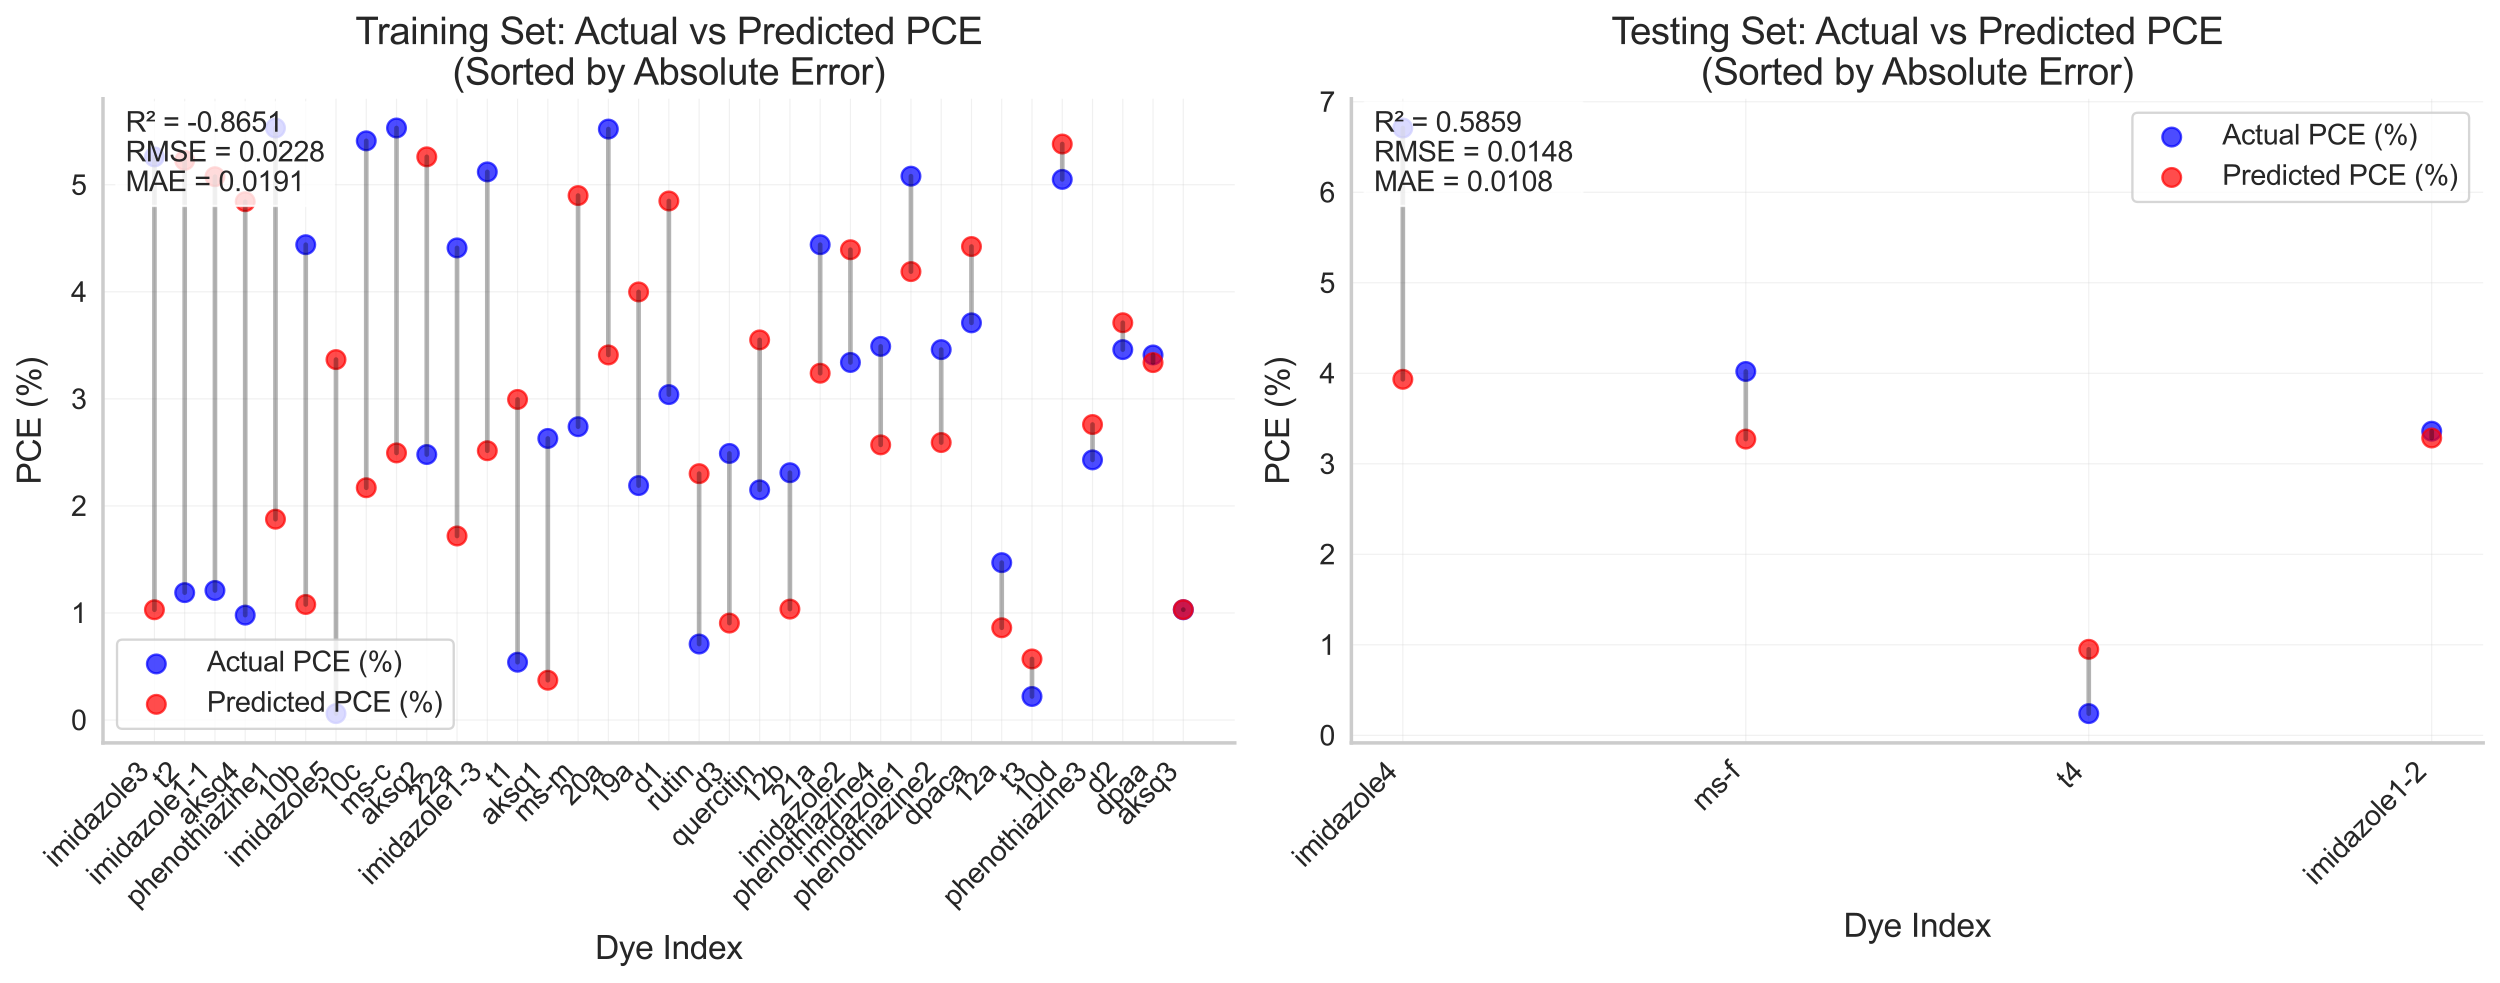<?xml version="1.0" encoding="utf-8" standalone="no"?>
<!DOCTYPE svg PUBLIC "-//W3C//DTD SVG 1.1//EN"
  "http://www.w3.org/Graphics/SVG/1.1/DTD/svg11.dtd">
<svg xmlns:xlink="http://www.w3.org/1999/xlink" width="1068.401pt" height="419.989pt" viewBox="0 0 1068.401 419.989" xmlns="http://www.w3.org/2000/svg" version="1.1">
 <defs>
  <style type="text/css">*{stroke-linejoin: round; stroke-linecap: butt}</style>
 </defs>
 <g id="figure_1">
  <g id="patch_1">
   <path d="M 0 419.989 
L 1068.401 419.989 
L 1068.401 0 
L 0 0 
z
" style="fill: #ffffff"/>
  </g>
  <g id="axes_1">
   <g id="patch_2">
    <path d="M 44.011 317.479 
L 527.681 317.479 
L 527.681 42.192 
L 44.011 42.192 
z
" style="fill: #ffffff"/>
   </g>
   <g id="matplotlib.axis_1">
    <g id="xtick_1">
     <g id="line2d_1">
      <path d="M 65.996 317.479 
L 65.996 42.192 
" clip-path="url(#p38e236a8a9)" style="fill: none; stroke: #cccccc; stroke-opacity: 0.3; stroke-width: 0.5; stroke-linecap: round"/>
     </g>
     <g id="text_1">
      <!-- imidazole3 -->
      <g style="fill: #262626" transform="translate(23.75 371.113) rotate(-45) scale(0.12 -0.12)">
       <defs>
        <path id="ArialMT-69" d="M 425 3934 
L 425 4581 
L 988 4581 
L 988 3934 
L 425 3934 
z
M 425 0 
L 425 3319 
L 988 3319 
L 988 0 
L 425 0 
z
" transform="scale(0.016)"/>
        <path id="ArialMT-6d" d="M 422 0 
L 422 3319 
L 925 3319 
L 925 2853 
Q 1081 3097 1340 3245 
Q 1600 3394 1931 3394 
Q 2300 3394 2536 3241 
Q 2772 3088 2869 2813 
Q 3263 3394 3894 3394 
Q 4388 3394 4653 3120 
Q 4919 2847 4919 2278 
L 4919 0 
L 4359 0 
L 4359 2091 
Q 4359 2428 4304 2576 
Q 4250 2725 4106 2815 
Q 3963 2906 3769 2906 
Q 3419 2906 3187 2673 
Q 2956 2441 2956 1928 
L 2956 0 
L 2394 0 
L 2394 2156 
Q 2394 2531 2256 2718 
Q 2119 2906 1806 2906 
Q 1569 2906 1367 2781 
Q 1166 2656 1075 2415 
Q 984 2175 984 1722 
L 984 0 
L 422 0 
z
" transform="scale(0.016)"/>
        <path id="ArialMT-64" d="M 2575 0 
L 2575 419 
Q 2259 -75 1647 -75 
Q 1250 -75 917 144 
Q 584 363 401 755 
Q 219 1147 219 1656 
Q 219 2153 384 2558 
Q 550 2963 881 3178 
Q 1213 3394 1622 3394 
Q 1922 3394 2156 3267 
Q 2391 3141 2538 2938 
L 2538 4581 
L 3097 4581 
L 3097 0 
L 2575 0 
z
M 797 1656 
Q 797 1019 1065 703 
Q 1334 388 1700 388 
Q 2069 388 2326 689 
Q 2584 991 2584 1609 
Q 2584 2291 2321 2609 
Q 2059 2928 1675 2928 
Q 1300 2928 1048 2622 
Q 797 2316 797 1656 
z
" transform="scale(0.016)"/>
        <path id="ArialMT-61" d="M 2588 409 
Q 2275 144 1986 34 
Q 1697 -75 1366 -75 
Q 819 -75 525 192 
Q 231 459 231 875 
Q 231 1119 342 1320 
Q 453 1522 633 1644 
Q 813 1766 1038 1828 
Q 1203 1872 1538 1913 
Q 2219 1994 2541 2106 
Q 2544 2222 2544 2253 
Q 2544 2597 2384 2738 
Q 2169 2928 1744 2928 
Q 1347 2928 1158 2789 
Q 969 2650 878 2297 
L 328 2372 
Q 403 2725 575 2942 
Q 747 3159 1072 3276 
Q 1397 3394 1825 3394 
Q 2250 3394 2515 3294 
Q 2781 3194 2906 3042 
Q 3031 2891 3081 2659 
Q 3109 2516 3109 2141 
L 3109 1391 
Q 3109 606 3145 398 
Q 3181 191 3288 0 
L 2700 0 
Q 2613 175 2588 409 
z
M 2541 1666 
Q 2234 1541 1622 1453 
Q 1275 1403 1131 1340 
Q 988 1278 909 1158 
Q 831 1038 831 891 
Q 831 666 1001 516 
Q 1172 366 1500 366 
Q 1825 366 2078 508 
Q 2331 650 2450 897 
Q 2541 1088 2541 1459 
L 2541 1666 
z
" transform="scale(0.016)"/>
        <path id="ArialMT-7a" d="M 125 0 
L 125 456 
L 2238 2881 
Q 1878 2863 1603 2863 
L 250 2863 
L 250 3319 
L 2963 3319 
L 2963 2947 
L 1166 841 
L 819 456 
Q 1197 484 1528 484 
L 3063 484 
L 3063 0 
L 125 0 
z
" transform="scale(0.016)"/>
        <path id="ArialMT-6f" d="M 213 1659 
Q 213 2581 725 3025 
Q 1153 3394 1769 3394 
Q 2453 3394 2887 2945 
Q 3322 2497 3322 1706 
Q 3322 1066 3130 698 
Q 2938 331 2570 128 
Q 2203 -75 1769 -75 
Q 1072 -75 642 372 
Q 213 819 213 1659 
z
M 791 1659 
Q 791 1022 1069 705 
Q 1347 388 1769 388 
Q 2188 388 2466 706 
Q 2744 1025 2744 1678 
Q 2744 2294 2464 2611 
Q 2184 2928 1769 2928 
Q 1347 2928 1069 2612 
Q 791 2297 791 1659 
z
" transform="scale(0.016)"/>
        <path id="ArialMT-6c" d="M 409 0 
L 409 4581 
L 972 4581 
L 972 0 
L 409 0 
z
" transform="scale(0.016)"/>
        <path id="ArialMT-65" d="M 2694 1069 
L 3275 997 
Q 3138 488 2766 206 
Q 2394 -75 1816 -75 
Q 1088 -75 661 373 
Q 234 822 234 1631 
Q 234 2469 665 2931 
Q 1097 3394 1784 3394 
Q 2450 3394 2872 2941 
Q 3294 2488 3294 1666 
Q 3294 1616 3291 1516 
L 816 1516 
Q 847 969 1125 678 
Q 1403 388 1819 388 
Q 2128 388 2347 550 
Q 2566 713 2694 1069 
z
M 847 1978 
L 2700 1978 
Q 2663 2397 2488 2606 
Q 2219 2931 1791 2931 
Q 1403 2931 1139 2672 
Q 875 2413 847 1978 
z
" transform="scale(0.016)"/>
        <path id="ArialMT-33" d="M 269 1209 
L 831 1284 
Q 928 806 1161 595 
Q 1394 384 1728 384 
Q 2125 384 2398 659 
Q 2672 934 2672 1341 
Q 2672 1728 2419 1979 
Q 2166 2231 1775 2231 
Q 1616 2231 1378 2169 
L 1441 2663 
Q 1497 2656 1531 2656 
Q 1891 2656 2178 2843 
Q 2466 3031 2466 3422 
Q 2466 3731 2256 3934 
Q 2047 4138 1716 4138 
Q 1388 4138 1169 3931 
Q 950 3725 888 3313 
L 325 3413 
Q 428 3978 793 4289 
Q 1159 4600 1703 4600 
Q 2078 4600 2393 4439 
Q 2709 4278 2876 4000 
Q 3044 3722 3044 3409 
Q 3044 3113 2884 2869 
Q 2725 2625 2413 2481 
Q 2819 2388 3044 2092 
Q 3269 1797 3269 1353 
Q 3269 753 2831 336 
Q 2394 -81 1725 -81 
Q 1122 -81 723 278 
Q 325 638 269 1209 
z
" transform="scale(0.016)"/>
       </defs>
       <use xlink:href="#ArialMT-69"/>
       <use xlink:href="#ArialMT-6d" x="22.217"/>
       <use xlink:href="#ArialMT-69" x="105.518"/>
       <use xlink:href="#ArialMT-64" x="127.734"/>
       <use xlink:href="#ArialMT-61" x="183.35"/>
       <use xlink:href="#ArialMT-7a" x="238.965"/>
       <use xlink:href="#ArialMT-6f" x="288.965"/>
       <use xlink:href="#ArialMT-6c" x="344.58"/>
       <use xlink:href="#ArialMT-65" x="366.797"/>
       <use xlink:href="#ArialMT-33" x="422.412"/>
      </g>
     </g>
    </g>
    <g id="xtick_2">
     <g id="line2d_2">
      <path d="M 78.929 317.479 
L 78.929 42.192 
" clip-path="url(#p38e236a8a9)" style="fill: none; stroke: #cccccc; stroke-opacity: 0.3; stroke-width: 0.5; stroke-linecap: round"/>
     </g>
     <g id="text_2">
      <!-- t2 -->
      <g style="fill: #262626" transform="translate(70.166 337.629) rotate(-45) scale(0.12 -0.12)">
       <defs>
        <path id="ArialMT-74" d="M 1650 503 
L 1731 6 
Q 1494 -44 1306 -44 
Q 1000 -44 831 53 
Q 663 150 594 308 
Q 525 466 525 972 
L 525 2881 
L 113 2881 
L 113 3319 
L 525 3319 
L 525 4141 
L 1084 4478 
L 1084 3319 
L 1650 3319 
L 1650 2881 
L 1084 2881 
L 1084 941 
Q 1084 700 1114 631 
Q 1144 563 1211 522 
Q 1278 481 1403 481 
Q 1497 481 1650 503 
z
" transform="scale(0.016)"/>
        <path id="ArialMT-32" d="M 3222 541 
L 3222 0 
L 194 0 
Q 188 203 259 391 
Q 375 700 629 1000 
Q 884 1300 1366 1694 
Q 2113 2306 2375 2664 
Q 2638 3022 2638 3341 
Q 2638 3675 2398 3904 
Q 2159 4134 1775 4134 
Q 1369 4134 1125 3890 
Q 881 3647 878 3216 
L 300 3275 
Q 359 3922 746 4261 
Q 1134 4600 1788 4600 
Q 2447 4600 2831 4234 
Q 3216 3869 3216 3328 
Q 3216 3053 3103 2787 
Q 2991 2522 2730 2228 
Q 2469 1934 1863 1422 
Q 1356 997 1212 845 
Q 1069 694 975 541 
L 3222 541 
z
" transform="scale(0.016)"/>
       </defs>
       <use xlink:href="#ArialMT-74"/>
       <use xlink:href="#ArialMT-32" x="27.783"/>
      </g>
     </g>
    </g>
    <g id="xtick_3">
     <g id="line2d_3">
      <path d="M 91.861 317.479 
L 91.861 42.192 
" clip-path="url(#p38e236a8a9)" style="fill: none; stroke: #cccccc; stroke-opacity: 0.3; stroke-width: 0.5; stroke-linecap: round"/>
     </g>
     <g id="text_3">
      <!-- imidazole1-1 -->
      <g style="fill: #262626" transform="translate(42.071 378.657) rotate(-45) scale(0.12 -0.12)">
       <defs>
        <path id="ArialMT-31" d="M 2384 0 
L 1822 0 
L 1822 3584 
Q 1619 3391 1289 3197 
Q 959 3003 697 2906 
L 697 3450 
Q 1169 3672 1522 3987 
Q 1875 4303 2022 4600 
L 2384 4600 
L 2384 0 
z
" transform="scale(0.016)"/>
        <path id="ArialMT-2d" d="M 203 1375 
L 203 1941 
L 1931 1941 
L 1931 1375 
L 203 1375 
z
" transform="scale(0.016)"/>
       </defs>
       <use xlink:href="#ArialMT-69"/>
       <use xlink:href="#ArialMT-6d" x="22.217"/>
       <use xlink:href="#ArialMT-69" x="105.518"/>
       <use xlink:href="#ArialMT-64" x="127.734"/>
       <use xlink:href="#ArialMT-61" x="183.35"/>
       <use xlink:href="#ArialMT-7a" x="238.965"/>
       <use xlink:href="#ArialMT-6f" x="288.965"/>
       <use xlink:href="#ArialMT-6c" x="344.58"/>
       <use xlink:href="#ArialMT-65" x="366.797"/>
       <use xlink:href="#ArialMT-31" x="422.412"/>
       <use xlink:href="#ArialMT-2d" x="478.027"/>
       <use xlink:href="#ArialMT-31" x="511.328"/>
      </g>
     </g>
    </g>
    <g id="xtick_4">
     <g id="line2d_4">
      <path d="M 104.793 317.479 
L 104.793 42.192 
" clip-path="url(#p38e236a8a9)" style="fill: none; stroke: #cccccc; stroke-opacity: 0.3; stroke-width: 0.5; stroke-linecap: round"/>
     </g>
     <g id="text_4">
      <!-- aksq4 -->
      <g style="fill: #262626" transform="translate(80.466 353.194) rotate(-45) scale(0.12 -0.12)">
       <defs>
        <path id="ArialMT-6b" d="M 425 0 
L 425 4581 
L 988 4581 
L 988 1969 
L 2319 3319 
L 3047 3319 
L 1778 2088 
L 3175 0 
L 2481 0 
L 1384 1697 
L 988 1316 
L 988 0 
L 425 0 
z
" transform="scale(0.016)"/>
        <path id="ArialMT-73" d="M 197 991 
L 753 1078 
Q 800 744 1014 566 
Q 1228 388 1613 388 
Q 2000 388 2187 545 
Q 2375 703 2375 916 
Q 2375 1106 2209 1216 
Q 2094 1291 1634 1406 
Q 1016 1563 777 1677 
Q 538 1791 414 1992 
Q 291 2194 291 2438 
Q 291 2659 392 2848 
Q 494 3038 669 3163 
Q 800 3259 1026 3326 
Q 1253 3394 1513 3394 
Q 1903 3394 2198 3281 
Q 2494 3169 2634 2976 
Q 2775 2784 2828 2463 
L 2278 2388 
Q 2241 2644 2061 2787 
Q 1881 2931 1553 2931 
Q 1166 2931 1000 2803 
Q 834 2675 834 2503 
Q 834 2394 903 2306 
Q 972 2216 1119 2156 
Q 1203 2125 1616 2013 
Q 2213 1853 2448 1751 
Q 2684 1650 2818 1456 
Q 2953 1263 2953 975 
Q 2953 694 2789 445 
Q 2625 197 2315 61 
Q 2006 -75 1616 -75 
Q 969 -75 630 194 
Q 291 463 197 991 
z
" transform="scale(0.016)"/>
        <path id="ArialMT-71" d="M 2538 -1272 
L 2538 353 
Q 2406 169 2170 47 
Q 1934 -75 1669 -75 
Q 1078 -75 651 397 
Q 225 869 225 1691 
Q 225 2191 398 2587 
Q 572 2984 901 3189 
Q 1231 3394 1625 3394 
Q 2241 3394 2594 2875 
L 2594 3319 
L 3100 3319 
L 3100 -1272 
L 2538 -1272 
z
M 803 1669 
Q 803 1028 1072 708 
Q 1341 388 1716 388 
Q 2075 388 2334 692 
Q 2594 997 2594 1619 
Q 2594 2281 2320 2615 
Q 2047 2950 1678 2950 
Q 1313 2950 1058 2639 
Q 803 2328 803 1669 
z
" transform="scale(0.016)"/>
        <path id="ArialMT-34" d="M 2069 0 
L 2069 1097 
L 81 1097 
L 81 1613 
L 2172 4581 
L 2631 4581 
L 2631 1613 
L 3250 1613 
L 3250 1097 
L 2631 1097 
L 2631 0 
L 2069 0 
z
M 2069 1613 
L 2069 3678 
L 634 1613 
L 2069 1613 
z
" transform="scale(0.016)"/>
       </defs>
       <use xlink:href="#ArialMT-61"/>
       <use xlink:href="#ArialMT-6b" x="55.615"/>
       <use xlink:href="#ArialMT-73" x="105.615"/>
       <use xlink:href="#ArialMT-71" x="155.615"/>
       <use xlink:href="#ArialMT-34" x="211.23"/>
      </g>
     </g>
    </g>
    <g id="xtick_5">
     <g id="line2d_5">
      <path d="M 117.726 317.479 
L 117.726 42.192 
" clip-path="url(#p38e236a8a9)" style="fill: none; stroke: #cccccc; stroke-opacity: 0.3; stroke-width: 0.5; stroke-linecap: round"/>
     </g>
     <g id="text_5">
      <!-- phenothiazine1 -->
      <g style="fill: #262626" transform="translate(58.482 388.135) rotate(-45) scale(0.12 -0.12)">
       <defs>
        <path id="ArialMT-70" d="M 422 -1272 
L 422 3319 
L 934 3319 
L 934 2888 
Q 1116 3141 1344 3267 
Q 1572 3394 1897 3394 
Q 2322 3394 2647 3175 
Q 2972 2956 3137 2557 
Q 3303 2159 3303 1684 
Q 3303 1175 3120 767 
Q 2938 359 2589 142 
Q 2241 -75 1856 -75 
Q 1575 -75 1351 44 
Q 1128 163 984 344 
L 984 -1272 
L 422 -1272 
z
M 931 1641 
Q 931 1000 1190 694 
Q 1450 388 1819 388 
Q 2194 388 2461 705 
Q 2728 1022 2728 1688 
Q 2728 2322 2467 2637 
Q 2206 2953 1844 2953 
Q 1484 2953 1207 2617 
Q 931 2281 931 1641 
z
" transform="scale(0.016)"/>
        <path id="ArialMT-68" d="M 422 0 
L 422 4581 
L 984 4581 
L 984 2938 
Q 1378 3394 1978 3394 
Q 2347 3394 2619 3248 
Q 2891 3103 3008 2847 
Q 3125 2591 3125 2103 
L 3125 0 
L 2563 0 
L 2563 2103 
Q 2563 2525 2380 2717 
Q 2197 2909 1863 2909 
Q 1613 2909 1392 2779 
Q 1172 2650 1078 2428 
Q 984 2206 984 1816 
L 984 0 
L 422 0 
z
" transform="scale(0.016)"/>
        <path id="ArialMT-6e" d="M 422 0 
L 422 3319 
L 928 3319 
L 928 2847 
Q 1294 3394 1984 3394 
Q 2284 3394 2536 3286 
Q 2788 3178 2913 3003 
Q 3038 2828 3088 2588 
Q 3119 2431 3119 2041 
L 3119 0 
L 2556 0 
L 2556 2019 
Q 2556 2363 2490 2533 
Q 2425 2703 2258 2804 
Q 2091 2906 1866 2906 
Q 1506 2906 1245 2678 
Q 984 2450 984 1813 
L 984 0 
L 422 0 
z
" transform="scale(0.016)"/>
       </defs>
       <use xlink:href="#ArialMT-70"/>
       <use xlink:href="#ArialMT-68" x="55.615"/>
       <use xlink:href="#ArialMT-65" x="111.23"/>
       <use xlink:href="#ArialMT-6e" x="166.846"/>
       <use xlink:href="#ArialMT-6f" x="222.461"/>
       <use xlink:href="#ArialMT-74" x="278.076"/>
       <use xlink:href="#ArialMT-68" x="305.859"/>
       <use xlink:href="#ArialMT-69" x="361.475"/>
       <use xlink:href="#ArialMT-61" x="383.691"/>
       <use xlink:href="#ArialMT-7a" x="439.307"/>
       <use xlink:href="#ArialMT-69" x="489.307"/>
       <use xlink:href="#ArialMT-6e" x="511.523"/>
       <use xlink:href="#ArialMT-65" x="567.139"/>
       <use xlink:href="#ArialMT-31" x="622.754"/>
      </g>
     </g>
    </g>
    <g id="xtick_6">
     <g id="line2d_6">
      <path d="M 130.658 317.479 
L 130.658 42.192 
" clip-path="url(#p38e236a8a9)" style="fill: none; stroke: #cccccc; stroke-opacity: 0.3; stroke-width: 0.5; stroke-linecap: round"/>
     </g>
     <g id="text_6">
      <!-- 10b -->
      <g style="fill: #262626" transform="translate(114.816 344.709) rotate(-45) scale(0.12 -0.12)">
       <defs>
        <path id="ArialMT-30" d="M 266 2259 
Q 266 3072 433 3567 
Q 600 4063 929 4331 
Q 1259 4600 1759 4600 
Q 2128 4600 2406 4451 
Q 2684 4303 2865 4023 
Q 3047 3744 3150 3342 
Q 3253 2941 3253 2259 
Q 3253 1453 3087 958 
Q 2922 463 2592 192 
Q 2263 -78 1759 -78 
Q 1097 -78 719 397 
Q 266 969 266 2259 
z
M 844 2259 
Q 844 1131 1108 757 
Q 1372 384 1759 384 
Q 2147 384 2411 759 
Q 2675 1134 2675 2259 
Q 2675 3391 2411 3762 
Q 2147 4134 1753 4134 
Q 1366 4134 1134 3806 
Q 844 3388 844 2259 
z
" transform="scale(0.016)"/>
        <path id="ArialMT-62" d="M 941 0 
L 419 0 
L 419 4581 
L 981 4581 
L 981 2947 
Q 1338 3394 1891 3394 
Q 2197 3394 2470 3270 
Q 2744 3147 2920 2923 
Q 3097 2700 3197 2384 
Q 3297 2069 3297 1709 
Q 3297 856 2875 390 
Q 2453 -75 1863 -75 
Q 1275 -75 941 416 
L 941 0 
z
M 934 1684 
Q 934 1088 1097 822 
Q 1363 388 1816 388 
Q 2184 388 2453 708 
Q 2722 1028 2722 1663 
Q 2722 2313 2464 2622 
Q 2206 2931 1841 2931 
Q 1472 2931 1203 2611 
Q 934 2291 934 1684 
z
" transform="scale(0.016)"/>
       </defs>
       <use xlink:href="#ArialMT-31"/>
       <use xlink:href="#ArialMT-30" x="55.615"/>
       <use xlink:href="#ArialMT-62" x="111.23"/>
      </g>
     </g>
    </g>
    <g id="xtick_7">
     <g id="line2d_7">
      <path d="M 143.59 317.479 
L 143.59 42.192 
" clip-path="url(#p38e236a8a9)" style="fill: none; stroke: #cccccc; stroke-opacity: 0.3; stroke-width: 0.5; stroke-linecap: round"/>
     </g>
     <g id="text_7">
      <!-- imidazole5 -->
      <g style="fill: #262626" transform="translate(101.344 371.113) rotate(-45) scale(0.12 -0.12)">
       <defs>
        <path id="ArialMT-35" d="M 266 1200 
L 856 1250 
Q 922 819 1161 601 
Q 1400 384 1738 384 
Q 2144 384 2425 690 
Q 2706 997 2706 1503 
Q 2706 1984 2436 2262 
Q 2166 2541 1728 2541 
Q 1456 2541 1237 2417 
Q 1019 2294 894 2097 
L 366 2166 
L 809 4519 
L 3088 4519 
L 3088 3981 
L 1259 3981 
L 1013 2750 
Q 1425 3038 1878 3038 
Q 2478 3038 2890 2622 
Q 3303 2206 3303 1553 
Q 3303 931 2941 478 
Q 2500 -78 1738 -78 
Q 1113 -78 717 272 
Q 322 622 266 1200 
z
" transform="scale(0.016)"/>
       </defs>
       <use xlink:href="#ArialMT-69"/>
       <use xlink:href="#ArialMT-6d" x="22.217"/>
       <use xlink:href="#ArialMT-69" x="105.518"/>
       <use xlink:href="#ArialMT-64" x="127.734"/>
       <use xlink:href="#ArialMT-61" x="183.35"/>
       <use xlink:href="#ArialMT-7a" x="238.965"/>
       <use xlink:href="#ArialMT-6f" x="288.965"/>
       <use xlink:href="#ArialMT-6c" x="344.58"/>
       <use xlink:href="#ArialMT-65" x="366.797"/>
       <use xlink:href="#ArialMT-35" x="422.412"/>
      </g>
     </g>
    </g>
    <g id="xtick_8">
     <g id="line2d_8">
      <path d="M 156.523 317.479 
L 156.523 42.192 
" clip-path="url(#p38e236a8a9)" style="fill: none; stroke: #cccccc; stroke-opacity: 0.3; stroke-width: 0.5; stroke-linecap: round"/>
     </g>
     <g id="text_8">
      <!-- 10c -->
      <g style="fill: #262626" transform="translate(141.156 344.233) rotate(-45) scale(0.12 -0.12)">
       <defs>
        <path id="ArialMT-63" d="M 2588 1216 
L 3141 1144 
Q 3050 572 2676 248 
Q 2303 -75 1759 -75 
Q 1078 -75 664 370 
Q 250 816 250 1647 
Q 250 2184 428 2587 
Q 606 2991 970 3192 
Q 1334 3394 1763 3394 
Q 2303 3394 2647 3120 
Q 2991 2847 3088 2344 
L 2541 2259 
Q 2463 2594 2264 2762 
Q 2066 2931 1784 2931 
Q 1359 2931 1093 2626 
Q 828 2322 828 1663 
Q 828 994 1084 691 
Q 1341 388 1753 388 
Q 2084 388 2306 591 
Q 2528 794 2588 1216 
z
" transform="scale(0.016)"/>
       </defs>
       <use xlink:href="#ArialMT-31"/>
       <use xlink:href="#ArialMT-30" x="55.615"/>
       <use xlink:href="#ArialMT-63" x="111.23"/>
      </g>
     </g>
    </g>
    <g id="xtick_9">
     <g id="line2d_9">
      <path d="M 169.455 317.479 
L 169.455 42.192 
" clip-path="url(#p38e236a8a9)" style="fill: none; stroke: #cccccc; stroke-opacity: 0.3; stroke-width: 0.5; stroke-linecap: round"/>
     </g>
     <g id="text_9">
      <!-- ms-c -->
      <g style="fill: #262626" transform="translate(149.39 348.932) rotate(-45) scale(0.12 -0.12)">
       <use xlink:href="#ArialMT-6d"/>
       <use xlink:href="#ArialMT-73" x="83.301"/>
       <use xlink:href="#ArialMT-2d" x="133.301"/>
       <use xlink:href="#ArialMT-63" x="166.602"/>
      </g>
     </g>
    </g>
    <g id="xtick_10">
     <g id="line2d_10">
      <path d="M 182.387 317.479 
L 182.387 42.192 
" clip-path="url(#p38e236a8a9)" style="fill: none; stroke: #cccccc; stroke-opacity: 0.3; stroke-width: 0.5; stroke-linecap: round"/>
     </g>
     <g id="text_10">
      <!-- aksq2 -->
      <g style="fill: #262626" transform="translate(158.06 353.219) rotate(-45) scale(0.12 -0.12)">
       <use xlink:href="#ArialMT-61"/>
       <use xlink:href="#ArialMT-6b" x="55.615"/>
       <use xlink:href="#ArialMT-73" x="105.615"/>
       <use xlink:href="#ArialMT-71" x="155.615"/>
       <use xlink:href="#ArialMT-32" x="211.23"/>
      </g>
     </g>
    </g>
    <g id="xtick_11">
     <g id="line2d_11">
      <path d="M 195.32 317.479 
L 195.32 42.192 
" clip-path="url(#p38e236a8a9)" style="fill: none; stroke: #cccccc; stroke-opacity: 0.3; stroke-width: 0.5; stroke-linecap: round"/>
     </g>
     <g id="text_11">
      <!-- 22a -->
      <g style="fill: #262626" transform="translate(179.477 344.709) rotate(-45) scale(0.12 -0.12)">
       <use xlink:href="#ArialMT-32"/>
       <use xlink:href="#ArialMT-32" x="55.615"/>
       <use xlink:href="#ArialMT-61" x="111.23"/>
      </g>
     </g>
    </g>
    <g id="xtick_12">
     <g id="line2d_12">
      <path d="M 208.252 317.479 
L 208.252 42.192 
" clip-path="url(#p38e236a8a9)" style="fill: none; stroke: #cccccc; stroke-opacity: 0.3; stroke-width: 0.5; stroke-linecap: round"/>
     </g>
     <g id="text_12">
      <!-- imidazole1-3 -->
      <g style="fill: #262626" transform="translate(158.462 378.657) rotate(-45) scale(0.12 -0.12)">
       <use xlink:href="#ArialMT-69"/>
       <use xlink:href="#ArialMT-6d" x="22.217"/>
       <use xlink:href="#ArialMT-69" x="105.518"/>
       <use xlink:href="#ArialMT-64" x="127.734"/>
       <use xlink:href="#ArialMT-61" x="183.35"/>
       <use xlink:href="#ArialMT-7a" x="238.965"/>
       <use xlink:href="#ArialMT-6f" x="288.965"/>
       <use xlink:href="#ArialMT-6c" x="344.58"/>
       <use xlink:href="#ArialMT-65" x="366.797"/>
       <use xlink:href="#ArialMT-31" x="422.412"/>
       <use xlink:href="#ArialMT-2d" x="478.027"/>
       <use xlink:href="#ArialMT-33" x="511.328"/>
      </g>
     </g>
    </g>
    <g id="xtick_13">
     <g id="line2d_13">
      <path d="M 221.184 317.479 
L 221.184 42.192 
" clip-path="url(#p38e236a8a9)" style="fill: none; stroke: #cccccc; stroke-opacity: 0.3; stroke-width: 0.5; stroke-linecap: round"/>
     </g>
     <g id="text_13">
      <!-- t1 -->
      <g style="fill: #262626" transform="translate(212.422 337.629) rotate(-45) scale(0.12 -0.12)">
       <use xlink:href="#ArialMT-74"/>
       <use xlink:href="#ArialMT-31" x="27.783"/>
      </g>
     </g>
    </g>
    <g id="xtick_14">
     <g id="line2d_14">
      <path d="M 234.117 317.479 
L 234.117 42.192 
" clip-path="url(#p38e236a8a9)" style="fill: none; stroke: #cccccc; stroke-opacity: 0.3; stroke-width: 0.5; stroke-linecap: round"/>
     </g>
     <g id="text_14">
      <!-- aksq1 -->
      <g style="fill: #262626" transform="translate(209.789 353.219) rotate(-45) scale(0.12 -0.12)">
       <use xlink:href="#ArialMT-61"/>
       <use xlink:href="#ArialMT-6b" x="55.615"/>
       <use xlink:href="#ArialMT-73" x="105.615"/>
       <use xlink:href="#ArialMT-71" x="155.615"/>
       <use xlink:href="#ArialMT-31" x="211.23"/>
      </g>
     </g>
    </g>
    <g id="xtick_15">
     <g id="line2d_15">
      <path d="M 247.049 317.479 
L 247.049 42.192 
" clip-path="url(#p38e236a8a9)" style="fill: none; stroke: #cccccc; stroke-opacity: 0.3; stroke-width: 0.5; stroke-linecap: round"/>
     </g>
     <g id="text_15">
      <!-- ms-m -->
      <g style="fill: #262626" transform="translate(224.159 351.757) rotate(-45) scale(0.12 -0.12)">
       <use xlink:href="#ArialMT-6d"/>
       <use xlink:href="#ArialMT-73" x="83.301"/>
       <use xlink:href="#ArialMT-2d" x="133.301"/>
       <use xlink:href="#ArialMT-6d" x="166.602"/>
      </g>
     </g>
    </g>
    <g id="xtick_16">
     <g id="line2d_16">
      <path d="M 259.982 317.479 
L 259.982 42.192 
" clip-path="url(#p38e236a8a9)" style="fill: none; stroke: #cccccc; stroke-opacity: 0.3; stroke-width: 0.5; stroke-linecap: round"/>
     </g>
     <g id="text_16">
      <!-- 20a -->
      <g style="fill: #262626" transform="translate(244.139 344.709) rotate(-45) scale(0.12 -0.12)">
       <use xlink:href="#ArialMT-32"/>
       <use xlink:href="#ArialMT-30" x="55.615"/>
       <use xlink:href="#ArialMT-61" x="111.23"/>
      </g>
     </g>
    </g>
    <g id="xtick_17">
     <g id="line2d_17">
      <path d="M 272.914 317.479 
L 272.914 42.192 
" clip-path="url(#p38e236a8a9)" style="fill: none; stroke: #cccccc; stroke-opacity: 0.3; stroke-width: 0.5; stroke-linecap: round"/>
     </g>
     <g id="text_17">
      <!-- 19a -->
      <g style="fill: #262626" transform="translate(257.072 344.709) rotate(-45) scale(0.12 -0.12)">
       <defs>
        <path id="ArialMT-39" d="M 350 1059 
L 891 1109 
Q 959 728 1153 556 
Q 1347 384 1650 384 
Q 1909 384 2104 503 
Q 2300 622 2425 820 
Q 2550 1019 2634 1356 
Q 2719 1694 2719 2044 
Q 2719 2081 2716 2156 
Q 2547 1888 2255 1720 
Q 1963 1553 1622 1553 
Q 1053 1553 659 1965 
Q 266 2378 266 3053 
Q 266 3750 677 4175 
Q 1088 4600 1706 4600 
Q 2153 4600 2523 4359 
Q 2894 4119 3086 3673 
Q 3278 3228 3278 2384 
Q 3278 1506 3087 986 
Q 2897 466 2520 194 
Q 2144 -78 1638 -78 
Q 1100 -78 759 220 
Q 419 519 350 1059 
z
M 2653 3081 
Q 2653 3566 2395 3850 
Q 2138 4134 1775 4134 
Q 1400 4134 1122 3828 
Q 844 3522 844 3034 
Q 844 2597 1108 2323 
Q 1372 2050 1759 2050 
Q 2150 2050 2401 2323 
Q 2653 2597 2653 3081 
z
" transform="scale(0.016)"/>
       </defs>
       <use xlink:href="#ArialMT-31"/>
       <use xlink:href="#ArialMT-39" x="55.615"/>
       <use xlink:href="#ArialMT-61" x="111.23"/>
      </g>
     </g>
    </g>
    <g id="xtick_18">
     <g id="line2d_18">
      <path d="M 285.846 317.479 
L 285.846 42.192 
" clip-path="url(#p38e236a8a9)" style="fill: none; stroke: #cccccc; stroke-opacity: 0.3; stroke-width: 0.5; stroke-linecap: round"/>
     </g>
     <g id="text_18">
      <!-- d1 -->
      <g style="fill: #262626" transform="translate(274.723 339.99) rotate(-45) scale(0.12 -0.12)">
       <use xlink:href="#ArialMT-64"/>
       <use xlink:href="#ArialMT-31" x="55.615"/>
      </g>
     </g>
    </g>
    <g id="xtick_19">
     <g id="line2d_19">
      <path d="M 298.779 317.479 
L 298.779 42.192 
" clip-path="url(#p38e236a8a9)" style="fill: none; stroke: #cccccc; stroke-opacity: 0.3; stroke-width: 0.5; stroke-linecap: round"/>
     </g>
     <g id="text_19">
      <!-- rutin -->
      <g style="fill: #262626" transform="translate(280.587 347.058) rotate(-45) scale(0.12 -0.12)">
       <defs>
        <path id="ArialMT-72" d="M 416 0 
L 416 3319 
L 922 3319 
L 922 2816 
Q 1116 3169 1280 3281 
Q 1444 3394 1641 3394 
Q 1925 3394 2219 3213 
L 2025 2691 
Q 1819 2813 1613 2813 
Q 1428 2813 1281 2702 
Q 1134 2591 1072 2394 
Q 978 2094 978 1738 
L 978 0 
L 416 0 
z
" transform="scale(0.016)"/>
        <path id="ArialMT-75" d="M 2597 0 
L 2597 488 
Q 2209 -75 1544 -75 
Q 1250 -75 995 37 
Q 741 150 617 320 
Q 494 491 444 738 
Q 409 903 409 1263 
L 409 3319 
L 972 3319 
L 972 1478 
Q 972 1038 1006 884 
Q 1059 663 1231 536 
Q 1403 409 1656 409 
Q 1909 409 2131 539 
Q 2353 669 2445 892 
Q 2538 1116 2538 1541 
L 2538 3319 
L 3100 3319 
L 3100 0 
L 2597 0 
z
" transform="scale(0.016)"/>
       </defs>
       <use xlink:href="#ArialMT-72"/>
       <use xlink:href="#ArialMT-75" x="33.301"/>
       <use xlink:href="#ArialMT-74" x="88.916"/>
       <use xlink:href="#ArialMT-69" x="116.699"/>
       <use xlink:href="#ArialMT-6e" x="138.916"/>
      </g>
     </g>
    </g>
    <g id="xtick_20">
     <g id="line2d_20">
      <path d="M 311.711 317.479 
L 311.711 42.192 
" clip-path="url(#p38e236a8a9)" style="fill: none; stroke: #cccccc; stroke-opacity: 0.3; stroke-width: 0.5; stroke-linecap: round"/>
     </g>
     <g id="text_20">
      <!-- d3 -->
      <g style="fill: #262626" transform="translate(300.587 339.99) rotate(-45) scale(0.12 -0.12)">
       <use xlink:href="#ArialMT-64"/>
       <use xlink:href="#ArialMT-33" x="55.615"/>
      </g>
     </g>
    </g>
    <g id="xtick_21">
     <g id="line2d_21">
      <path d="M 324.643 317.479 
L 324.643 42.192 
" clip-path="url(#p38e236a8a9)" style="fill: none; stroke: #cccccc; stroke-opacity: 0.3; stroke-width: 0.5; stroke-linecap: round"/>
     </g>
     <g id="text_21">
      <!-- quercitin -->
      <g style="fill: #262626" transform="translate(290.886 362.623) rotate(-45) scale(0.12 -0.12)">
       <use xlink:href="#ArialMT-71"/>
       <use xlink:href="#ArialMT-75" x="55.615"/>
       <use xlink:href="#ArialMT-65" x="111.23"/>
       <use xlink:href="#ArialMT-72" x="166.846"/>
       <use xlink:href="#ArialMT-63" x="200.146"/>
       <use xlink:href="#ArialMT-69" x="250.146"/>
       <use xlink:href="#ArialMT-74" x="272.363"/>
       <use xlink:href="#ArialMT-69" x="300.146"/>
       <use xlink:href="#ArialMT-6e" x="322.363"/>
      </g>
     </g>
    </g>
    <g id="xtick_22">
     <g id="line2d_22">
      <path d="M 337.576 317.479 
L 337.576 42.192 
" clip-path="url(#p38e236a8a9)" style="fill: none; stroke: #cccccc; stroke-opacity: 0.3; stroke-width: 0.5; stroke-linecap: round"/>
     </g>
     <g id="text_22">
      <!-- 12b -->
      <g style="fill: #262626" transform="translate(321.733 344.709) rotate(-45) scale(0.12 -0.12)">
       <use xlink:href="#ArialMT-31"/>
       <use xlink:href="#ArialMT-32" x="55.615"/>
       <use xlink:href="#ArialMT-62" x="111.23"/>
      </g>
     </g>
    </g>
    <g id="xtick_23">
     <g id="line2d_23">
      <path d="M 350.508 317.479 
L 350.508 42.192 
" clip-path="url(#p38e236a8a9)" style="fill: none; stroke: #cccccc; stroke-opacity: 0.3; stroke-width: 0.5; stroke-linecap: round"/>
     </g>
     <g id="text_23">
      <!-- 21a -->
      <g style="fill: #262626" transform="translate(334.666 344.709) rotate(-45) scale(0.12 -0.12)">
       <use xlink:href="#ArialMT-32"/>
       <use xlink:href="#ArialMT-31" x="55.615"/>
       <use xlink:href="#ArialMT-61" x="111.23"/>
      </g>
     </g>
    </g>
    <g id="xtick_24">
     <g id="line2d_24">
      <path d="M 363.44 317.479 
L 363.44 42.192 
" clip-path="url(#p38e236a8a9)" style="fill: none; stroke: #cccccc; stroke-opacity: 0.3; stroke-width: 0.5; stroke-linecap: round"/>
     </g>
     <g id="text_24">
      <!-- imidazole2 -->
      <g style="fill: #262626" transform="translate(321.194 371.113) rotate(-45) scale(0.12 -0.12)">
       <use xlink:href="#ArialMT-69"/>
       <use xlink:href="#ArialMT-6d" x="22.217"/>
       <use xlink:href="#ArialMT-69" x="105.518"/>
       <use xlink:href="#ArialMT-64" x="127.734"/>
       <use xlink:href="#ArialMT-61" x="183.35"/>
       <use xlink:href="#ArialMT-7a" x="238.965"/>
       <use xlink:href="#ArialMT-6f" x="288.965"/>
       <use xlink:href="#ArialMT-6c" x="344.58"/>
       <use xlink:href="#ArialMT-65" x="366.797"/>
       <use xlink:href="#ArialMT-32" x="422.412"/>
      </g>
     </g>
    </g>
    <g id="xtick_25">
     <g id="line2d_25">
      <path d="M 376.373 317.479 
L 376.373 42.192 
" clip-path="url(#p38e236a8a9)" style="fill: none; stroke: #cccccc; stroke-opacity: 0.3; stroke-width: 0.5; stroke-linecap: round"/>
     </g>
     <g id="text_25">
      <!-- phenothiazine4 -->
      <g style="fill: #262626" transform="translate(317.13 388.11) rotate(-45) scale(0.12 -0.12)">
       <use xlink:href="#ArialMT-70"/>
       <use xlink:href="#ArialMT-68" x="55.615"/>
       <use xlink:href="#ArialMT-65" x="111.23"/>
       <use xlink:href="#ArialMT-6e" x="166.846"/>
       <use xlink:href="#ArialMT-6f" x="222.461"/>
       <use xlink:href="#ArialMT-74" x="278.076"/>
       <use xlink:href="#ArialMT-68" x="305.859"/>
       <use xlink:href="#ArialMT-69" x="361.475"/>
       <use xlink:href="#ArialMT-61" x="383.691"/>
       <use xlink:href="#ArialMT-7a" x="439.307"/>
       <use xlink:href="#ArialMT-69" x="489.307"/>
       <use xlink:href="#ArialMT-6e" x="511.523"/>
       <use xlink:href="#ArialMT-65" x="567.139"/>
       <use xlink:href="#ArialMT-34" x="622.754"/>
      </g>
     </g>
    </g>
    <g id="xtick_26">
     <g id="line2d_26">
      <path d="M 389.305 317.479 
L 389.305 42.192 
" clip-path="url(#p38e236a8a9)" style="fill: none; stroke: #cccccc; stroke-opacity: 0.3; stroke-width: 0.5; stroke-linecap: round"/>
     </g>
     <g id="text_26">
      <!-- imidazole1 -->
      <g style="fill: #262626" transform="translate(347.059 371.113) rotate(-45) scale(0.12 -0.12)">
       <use xlink:href="#ArialMT-69"/>
       <use xlink:href="#ArialMT-6d" x="22.217"/>
       <use xlink:href="#ArialMT-69" x="105.518"/>
       <use xlink:href="#ArialMT-64" x="127.734"/>
       <use xlink:href="#ArialMT-61" x="183.35"/>
       <use xlink:href="#ArialMT-7a" x="238.965"/>
       <use xlink:href="#ArialMT-6f" x="288.965"/>
       <use xlink:href="#ArialMT-6c" x="344.58"/>
       <use xlink:href="#ArialMT-65" x="366.797"/>
       <use xlink:href="#ArialMT-31" x="422.412"/>
      </g>
     </g>
    </g>
    <g id="xtick_27">
     <g id="line2d_27">
      <path d="M 402.237 317.479 
L 402.237 42.192 
" clip-path="url(#p38e236a8a9)" style="fill: none; stroke: #cccccc; stroke-opacity: 0.3; stroke-width: 0.5; stroke-linecap: round"/>
     </g>
     <g id="text_27">
      <!-- phenothiazine2 -->
      <g style="fill: #262626" transform="translate(342.994 388.135) rotate(-45) scale(0.12 -0.12)">
       <use xlink:href="#ArialMT-70"/>
       <use xlink:href="#ArialMT-68" x="55.615"/>
       <use xlink:href="#ArialMT-65" x="111.23"/>
       <use xlink:href="#ArialMT-6e" x="166.846"/>
       <use xlink:href="#ArialMT-6f" x="222.461"/>
       <use xlink:href="#ArialMT-74" x="278.076"/>
       <use xlink:href="#ArialMT-68" x="305.859"/>
       <use xlink:href="#ArialMT-69" x="361.475"/>
       <use xlink:href="#ArialMT-61" x="383.691"/>
       <use xlink:href="#ArialMT-7a" x="439.307"/>
       <use xlink:href="#ArialMT-69" x="489.307"/>
       <use xlink:href="#ArialMT-6e" x="511.523"/>
       <use xlink:href="#ArialMT-65" x="567.139"/>
       <use xlink:href="#ArialMT-32" x="622.754"/>
      </g>
     </g>
    </g>
    <g id="xtick_28">
     <g id="line2d_28">
      <path d="M 415.17 317.479 
L 415.17 42.192 
" clip-path="url(#p38e236a8a9)" style="fill: none; stroke: #cccccc; stroke-opacity: 0.3; stroke-width: 0.5; stroke-linecap: round"/>
     </g>
     <g id="text_28">
      <!-- dpaca -->
      <g style="fill: #262626" transform="translate(390.366 353.67) rotate(-45) scale(0.12 -0.12)">
       <use xlink:href="#ArialMT-64"/>
       <use xlink:href="#ArialMT-70" x="55.615"/>
       <use xlink:href="#ArialMT-61" x="111.23"/>
       <use xlink:href="#ArialMT-63" x="166.846"/>
       <use xlink:href="#ArialMT-61" x="216.846"/>
      </g>
     </g>
    </g>
    <g id="xtick_29">
     <g id="line2d_29">
      <path d="M 428.102 317.479 
L 428.102 42.192 
" clip-path="url(#p38e236a8a9)" style="fill: none; stroke: #cccccc; stroke-opacity: 0.3; stroke-width: 0.5; stroke-linecap: round"/>
     </g>
     <g id="text_29">
      <!-- 12a -->
      <g style="fill: #262626" transform="translate(412.26 344.709) rotate(-45) scale(0.12 -0.12)">
       <use xlink:href="#ArialMT-31"/>
       <use xlink:href="#ArialMT-32" x="55.615"/>
       <use xlink:href="#ArialMT-61" x="111.23"/>
      </g>
     </g>
    </g>
    <g id="xtick_30">
     <g id="line2d_30">
      <path d="M 441.034 317.479 
L 441.034 42.192 
" clip-path="url(#p38e236a8a9)" style="fill: none; stroke: #cccccc; stroke-opacity: 0.3; stroke-width: 0.5; stroke-linecap: round"/>
     </g>
     <g id="text_30">
      <!-- t3 -->
      <g style="fill: #262626" transform="translate(432.272 337.629) rotate(-45) scale(0.12 -0.12)">
       <use xlink:href="#ArialMT-74"/>
       <use xlink:href="#ArialMT-33" x="27.783"/>
      </g>
     </g>
    </g>
    <g id="xtick_31">
     <g id="line2d_31">
      <path d="M 453.967 317.479 
L 453.967 42.192 
" clip-path="url(#p38e236a8a9)" style="fill: none; stroke: #cccccc; stroke-opacity: 0.3; stroke-width: 0.5; stroke-linecap: round"/>
     </g>
     <g id="text_31">
      <!-- 10d -->
      <g style="fill: #262626" transform="translate(438.125 344.709) rotate(-45) scale(0.12 -0.12)">
       <use xlink:href="#ArialMT-31"/>
       <use xlink:href="#ArialMT-30" x="55.615"/>
       <use xlink:href="#ArialMT-64" x="111.23"/>
      </g>
     </g>
    </g>
    <g id="xtick_32">
     <g id="line2d_32">
      <path d="M 466.899 317.479 
L 466.899 42.192 
" clip-path="url(#p38e236a8a9)" style="fill: none; stroke: #cccccc; stroke-opacity: 0.3; stroke-width: 0.5; stroke-linecap: round"/>
     </g>
     <g id="text_32">
      <!-- phenothiazine3 -->
      <g style="fill: #262626" transform="translate(407.656 388.135) rotate(-45) scale(0.12 -0.12)">
       <use xlink:href="#ArialMT-70"/>
       <use xlink:href="#ArialMT-68" x="55.615"/>
       <use xlink:href="#ArialMT-65" x="111.23"/>
       <use xlink:href="#ArialMT-6e" x="166.846"/>
       <use xlink:href="#ArialMT-6f" x="222.461"/>
       <use xlink:href="#ArialMT-74" x="278.076"/>
       <use xlink:href="#ArialMT-68" x="305.859"/>
       <use xlink:href="#ArialMT-69" x="361.475"/>
       <use xlink:href="#ArialMT-61" x="383.691"/>
       <use xlink:href="#ArialMT-7a" x="439.307"/>
       <use xlink:href="#ArialMT-69" x="489.307"/>
       <use xlink:href="#ArialMT-6e" x="511.523"/>
       <use xlink:href="#ArialMT-65" x="567.139"/>
       <use xlink:href="#ArialMT-33" x="622.754"/>
      </g>
     </g>
    </g>
    <g id="xtick_33">
     <g id="line2d_33">
      <path d="M 479.832 317.479 
L 479.832 42.192 
" clip-path="url(#p38e236a8a9)" style="fill: none; stroke: #cccccc; stroke-opacity: 0.3; stroke-width: 0.5; stroke-linecap: round"/>
     </g>
     <g id="text_33">
      <!-- d2 -->
      <g style="fill: #262626" transform="translate(468.708 339.99) rotate(-45) scale(0.12 -0.12)">
       <use xlink:href="#ArialMT-64"/>
       <use xlink:href="#ArialMT-32" x="55.615"/>
      </g>
     </g>
    </g>
    <g id="xtick_34">
     <g id="line2d_34">
      <path d="M 492.764 317.479 
L 492.764 42.192 
" clip-path="url(#p38e236a8a9)" style="fill: none; stroke: #cccccc; stroke-opacity: 0.3; stroke-width: 0.5; stroke-linecap: round"/>
     </g>
     <g id="text_34">
      <!-- dpaa -->
      <g style="fill: #262626" transform="translate(472.203 349.427) rotate(-45) scale(0.12 -0.12)">
       <use xlink:href="#ArialMT-64"/>
       <use xlink:href="#ArialMT-70" x="55.615"/>
       <use xlink:href="#ArialMT-61" x="111.23"/>
       <use xlink:href="#ArialMT-61" x="166.846"/>
      </g>
     </g>
    </g>
    <g id="xtick_35">
     <g id="line2d_35">
      <path d="M 505.696 317.479 
L 505.696 42.192 
" clip-path="url(#p38e236a8a9)" style="fill: none; stroke: #cccccc; stroke-opacity: 0.3; stroke-width: 0.5; stroke-linecap: round"/>
     </g>
     <g id="text_35">
      <!-- aksq3 -->
      <g style="fill: #262626" transform="translate(481.369 353.219) rotate(-45) scale(0.12 -0.12)">
       <use xlink:href="#ArialMT-61"/>
       <use xlink:href="#ArialMT-6b" x="55.615"/>
       <use xlink:href="#ArialMT-73" x="105.615"/>
       <use xlink:href="#ArialMT-71" x="155.615"/>
       <use xlink:href="#ArialMT-33" x="211.23"/>
      </g>
     </g>
    </g>
    <g id="text_36">
     <!-- Dye Index -->
     <g style="fill: #262626" transform="translate(254.331 409.842) scale(0.14 -0.14)">
      <defs>
       <path id="ArialMT-44" d="M 494 0 
L 494 4581 
L 2072 4581 
Q 2606 4581 2888 4516 
Q 3281 4425 3559 4188 
Q 3922 3881 4101 3404 
Q 4281 2928 4281 2316 
Q 4281 1794 4159 1391 
Q 4038 988 3847 723 
Q 3656 459 3429 307 
Q 3203 156 2883 78 
Q 2563 0 2147 0 
L 494 0 
z
M 1100 541 
L 2078 541 
Q 2531 541 2789 625 
Q 3047 709 3200 863 
Q 3416 1078 3536 1442 
Q 3656 1806 3656 2325 
Q 3656 3044 3420 3430 
Q 3184 3816 2847 3947 
Q 2603 4041 2063 4041 
L 1100 4041 
L 1100 541 
z
" transform="scale(0.016)"/>
       <path id="ArialMT-79" d="M 397 -1278 
L 334 -750 
Q 519 -800 656 -800 
Q 844 -800 956 -737 
Q 1069 -675 1141 -563 
Q 1194 -478 1313 -144 
Q 1328 -97 1363 -6 
L 103 3319 
L 709 3319 
L 1400 1397 
Q 1534 1031 1641 628 
Q 1738 1016 1872 1384 
L 2581 3319 
L 3144 3319 
L 1881 -56 
Q 1678 -603 1566 -809 
Q 1416 -1088 1222 -1217 
Q 1028 -1347 759 -1347 
Q 597 -1347 397 -1278 
z
" transform="scale(0.016)"/>
       <path id="ArialMT-20" transform="scale(0.016)"/>
       <path id="ArialMT-49" d="M 597 0 
L 597 4581 
L 1203 4581 
L 1203 0 
L 597 0 
z
" transform="scale(0.016)"/>
       <path id="ArialMT-78" d="M 47 0 
L 1259 1725 
L 138 3319 
L 841 3319 
L 1350 2541 
Q 1494 2319 1581 2169 
Q 1719 2375 1834 2534 
L 2394 3319 
L 3066 3319 
L 1919 1756 
L 3153 0 
L 2463 0 
L 1781 1031 
L 1600 1309 
L 728 0 
L 47 0 
z
" transform="scale(0.016)"/>
      </defs>
      <use xlink:href="#ArialMT-44"/>
      <use xlink:href="#ArialMT-79" x="72.217"/>
      <use xlink:href="#ArialMT-65" x="122.217"/>
      <use xlink:href="#ArialMT-20" x="177.832"/>
      <use xlink:href="#ArialMT-49" x="205.615"/>
      <use xlink:href="#ArialMT-6e" x="233.398"/>
      <use xlink:href="#ArialMT-64" x="289.014"/>
      <use xlink:href="#ArialMT-65" x="344.629"/>
      <use xlink:href="#ArialMT-78" x="400.244"/>
     </g>
    </g>
   </g>
   <g id="matplotlib.axis_2">
    <g id="ytick_1">
     <g id="line2d_36">
      <path d="M 44.011 307.711 
L 527.681 307.711 
" clip-path="url(#p38e236a8a9)" style="fill: none; stroke: #cccccc; stroke-opacity: 0.3; stroke-width: 0.5; stroke-linecap: round"/>
     </g>
     <g id="text_37">
      <!-- 0 -->
      <g style="fill: #262626" transform="translate(30.338 312.006) scale(0.12 -0.12)">
       <use xlink:href="#ArialMT-30"/>
      </g>
     </g>
    </g>
    <g id="ytick_2">
     <g id="line2d_37">
      <path d="M 44.011 261.96 
L 527.681 261.96 
" clip-path="url(#p38e236a8a9)" style="fill: none; stroke: #cccccc; stroke-opacity: 0.3; stroke-width: 0.5; stroke-linecap: round"/>
     </g>
     <g id="text_38">
      <!-- 1 -->
      <g style="fill: #262626" transform="translate(30.338 266.254) scale(0.12 -0.12)">
       <use xlink:href="#ArialMT-31"/>
      </g>
     </g>
    </g>
    <g id="ytick_3">
     <g id="line2d_38">
      <path d="M 44.011 216.208 
L 527.681 216.208 
" clip-path="url(#p38e236a8a9)" style="fill: none; stroke: #cccccc; stroke-opacity: 0.3; stroke-width: 0.5; stroke-linecap: round"/>
     </g>
     <g id="text_39">
      <!-- 2 -->
      <g style="fill: #262626" transform="translate(30.338 220.503) scale(0.12 -0.12)">
       <use xlink:href="#ArialMT-32"/>
      </g>
     </g>
    </g>
    <g id="ytick_4">
     <g id="line2d_39">
      <path d="M 44.011 170.457 
L 527.681 170.457 
" clip-path="url(#p38e236a8a9)" style="fill: none; stroke: #cccccc; stroke-opacity: 0.3; stroke-width: 0.5; stroke-linecap: round"/>
     </g>
     <g id="text_40">
      <!-- 3 -->
      <g style="fill: #262626" transform="translate(30.338 174.751) scale(0.12 -0.12)">
       <use xlink:href="#ArialMT-33"/>
      </g>
     </g>
    </g>
    <g id="ytick_5">
     <g id="line2d_40">
      <path d="M 44.011 124.705 
L 527.681 124.705 
" clip-path="url(#p38e236a8a9)" style="fill: none; stroke: #cccccc; stroke-opacity: 0.3; stroke-width: 0.5; stroke-linecap: round"/>
     </g>
     <g id="text_41">
      <!-- 4 -->
      <g style="fill: #262626" transform="translate(30.338 129) scale(0.12 -0.12)">
       <use xlink:href="#ArialMT-34"/>
      </g>
     </g>
    </g>
    <g id="ytick_6">
     <g id="line2d_41">
      <path d="M 44.011 78.953 
L 527.681 78.953 
" clip-path="url(#p38e236a8a9)" style="fill: none; stroke: #cccccc; stroke-opacity: 0.3; stroke-width: 0.5; stroke-linecap: round"/>
     </g>
     <g id="text_42">
      <!-- 5 -->
      <g style="fill: #262626" transform="translate(30.338 83.248) scale(0.12 -0.12)">
       <use xlink:href="#ArialMT-35"/>
      </g>
     </g>
    </g>
    <g id="text_43">
     <!-- PCE (%) -->
     <g style="fill: #262626" transform="translate(17.392 207.06) rotate(-90) scale(0.14 -0.14)">
      <defs>
       <path id="ArialMT-50" d="M 494 0 
L 494 4581 
L 2222 4581 
Q 2678 4581 2919 4538 
Q 3256 4481 3484 4323 
Q 3713 4166 3852 3881 
Q 3991 3597 3991 3256 
Q 3991 2672 3619 2267 
Q 3247 1863 2275 1863 
L 1100 1863 
L 1100 0 
L 494 0 
z
M 1100 2403 
L 2284 2403 
Q 2872 2403 3119 2622 
Q 3366 2841 3366 3238 
Q 3366 3525 3220 3729 
Q 3075 3934 2838 4000 
Q 2684 4041 2272 4041 
L 1100 4041 
L 1100 2403 
z
" transform="scale(0.016)"/>
       <path id="ArialMT-43" d="M 3763 1606 
L 4369 1453 
Q 4178 706 3683 314 
Q 3188 -78 2472 -78 
Q 1731 -78 1267 223 
Q 803 525 561 1097 
Q 319 1669 319 2325 
Q 319 3041 592 3573 
Q 866 4106 1370 4382 
Q 1875 4659 2481 4659 
Q 3169 4659 3637 4309 
Q 4106 3959 4291 3325 
L 3694 3184 
Q 3534 3684 3231 3912 
Q 2928 4141 2469 4141 
Q 1941 4141 1586 3887 
Q 1231 3634 1087 3207 
Q 944 2781 944 2328 
Q 944 1744 1114 1308 
Q 1284 872 1643 656 
Q 2003 441 2422 441 
Q 2931 441 3284 734 
Q 3638 1028 3763 1606 
z
" transform="scale(0.016)"/>
       <path id="ArialMT-45" d="M 506 0 
L 506 4581 
L 3819 4581 
L 3819 4041 
L 1113 4041 
L 1113 2638 
L 3647 2638 
L 3647 2100 
L 1113 2100 
L 1113 541 
L 3925 541 
L 3925 0 
L 506 0 
z
" transform="scale(0.016)"/>
       <path id="ArialMT-28" d="M 1497 -1347 
Q 1031 -759 709 28 
Q 388 816 388 1659 
Q 388 2403 628 3084 
Q 909 3875 1497 4659 
L 1900 4659 
Q 1522 4009 1400 3731 
Q 1209 3300 1100 2831 
Q 966 2247 966 1656 
Q 966 153 1900 -1347 
L 1497 -1347 
z
" transform="scale(0.016)"/>
       <path id="ArialMT-25" d="M 372 3481 
Q 372 3972 619 4315 
Q 866 4659 1334 4659 
Q 1766 4659 2048 4351 
Q 2331 4044 2331 3447 
Q 2331 2866 2045 2552 
Q 1759 2238 1341 2238 
Q 925 2238 648 2547 
Q 372 2856 372 3481 
z
M 1350 4272 
Q 1141 4272 1002 4090 
Q 863 3909 863 3425 
Q 863 2984 1003 2804 
Q 1144 2625 1350 2625 
Q 1563 2625 1702 2806 
Q 1841 2988 1841 3469 
Q 1841 3913 1700 4092 
Q 1559 4272 1350 4272 
z
M 1353 -169 
L 3859 4659 
L 4316 4659 
L 1819 -169 
L 1353 -169 
z
M 3334 1075 
Q 3334 1569 3581 1911 
Q 3828 2253 4300 2253 
Q 4731 2253 5014 1945 
Q 5297 1638 5297 1041 
Q 5297 459 5011 145 
Q 4725 -169 4303 -169 
Q 3888 -169 3611 142 
Q 3334 453 3334 1075 
z
M 4316 1866 
Q 4103 1866 3964 1684 
Q 3825 1503 3825 1019 
Q 3825 581 3965 400 
Q 4106 219 4313 219 
Q 4528 219 4667 400 
Q 4806 581 4806 1063 
Q 4806 1506 4665 1686 
Q 4525 1866 4316 1866 
z
" transform="scale(0.016)"/>
       <path id="ArialMT-29" d="M 791 -1347 
L 388 -1347 
Q 1322 153 1322 1656 
Q 1322 2244 1188 2822 
Q 1081 3291 891 3722 
Q 769 4003 388 4659 
L 791 4659 
Q 1378 3875 1659 3084 
Q 1900 2403 1900 1659 
Q 1900 816 1576 28 
Q 1253 -759 791 -1347 
z
" transform="scale(0.016)"/>
      </defs>
      <use xlink:href="#ArialMT-50"/>
      <use xlink:href="#ArialMT-43" x="66.699"/>
      <use xlink:href="#ArialMT-45" x="138.916"/>
      <use xlink:href="#ArialMT-20" x="205.615"/>
      <use xlink:href="#ArialMT-28" x="233.398"/>
      <use xlink:href="#ArialMT-25" x="266.699"/>
      <use xlink:href="#ArialMT-29" x="355.615"/>
     </g>
    </g>
   </g>
   <g id="PathCollection_1">
    <defs>
     <path id="m9c7f78ecec" d="M 0 4 
C 1.061 4 2.078 3.579 2.828 2.828 
C 3.579 2.078 4 1.061 4 0 
C 4 -1.061 3.579 -2.078 2.828 -2.828 
C 2.078 -3.579 1.061 -4 0 -4 
C -1.061 -4 -2.078 -3.579 -2.828 -2.828 
C -3.579 -2.078 -4 -1.061 -4 0 
C -4 1.061 -3.579 2.078 -2.828 2.828 
C -2.078 3.579 -1.061 4 0 4 
z
" style="stroke: #0000ff; stroke-opacity: 0.7"/>
    </defs>
    <g clip-path="url(#p38e236a8a9)">
     <use xlink:href="#m9c7f78ecec" x="65.996" y="67.058" style="fill: #0000ff; fill-opacity: 0.7; stroke: #0000ff; stroke-opacity: 0.7"/>
     <use xlink:href="#m9c7f78ecec" x="78.929" y="253.267" style="fill: #0000ff; fill-opacity: 0.7; stroke: #0000ff; stroke-opacity: 0.7"/>
     <use xlink:href="#m9c7f78ecec" x="91.861" y="252.352" style="fill: #0000ff; fill-opacity: 0.7; stroke: #0000ff; stroke-opacity: 0.7"/>
     <use xlink:href="#m9c7f78ecec" x="104.793" y="262.875" style="fill: #0000ff; fill-opacity: 0.7; stroke: #0000ff; stroke-opacity: 0.7"/>
     <use xlink:href="#m9c7f78ecec" x="117.726" y="54.705" style="fill: #0000ff; fill-opacity: 0.7; stroke: #0000ff; stroke-opacity: 0.7"/>
     <use xlink:href="#m9c7f78ecec" x="130.658" y="104.574" style="fill: #0000ff; fill-opacity: 0.7; stroke: #0000ff; stroke-opacity: 0.7"/>
     <use xlink:href="#m9c7f78ecec" x="143.59" y="304.966" style="fill: #0000ff; fill-opacity: 0.7; stroke: #0000ff; stroke-opacity: 0.7"/>
     <use xlink:href="#m9c7f78ecec" x="156.523" y="60.195" style="fill: #0000ff; fill-opacity: 0.7; stroke: #0000ff; stroke-opacity: 0.7"/>
     <use xlink:href="#m9c7f78ecec" x="169.455" y="54.705" style="fill: #0000ff; fill-opacity: 0.7; stroke: #0000ff; stroke-opacity: 0.7"/>
     <use xlink:href="#m9c7f78ecec" x="182.387" y="194.247" style="fill: #0000ff; fill-opacity: 0.7; stroke: #0000ff; stroke-opacity: 0.7"/>
     <use xlink:href="#m9c7f78ecec" x="195.32" y="105.947" style="fill: #0000ff; fill-opacity: 0.7; stroke: #0000ff; stroke-opacity: 0.7"/>
     <use xlink:href="#m9c7f78ecec" x="208.252" y="73.463" style="fill: #0000ff; fill-opacity: 0.7; stroke: #0000ff; stroke-opacity: 0.7"/>
     <use xlink:href="#m9c7f78ecec" x="221.184" y="283.006" style="fill: #0000ff; fill-opacity: 0.7; stroke: #0000ff; stroke-opacity: 0.7"/>
     <use xlink:href="#m9c7f78ecec" x="234.117" y="187.385" style="fill: #0000ff; fill-opacity: 0.7; stroke: #0000ff; stroke-opacity: 0.7"/>
     <use xlink:href="#m9c7f78ecec" x="247.049" y="182.352" style="fill: #0000ff; fill-opacity: 0.7; stroke: #0000ff; stroke-opacity: 0.7"/>
     <use xlink:href="#m9c7f78ecec" x="259.982" y="55.163" style="fill: #0000ff; fill-opacity: 0.7; stroke: #0000ff; stroke-opacity: 0.7"/>
     <use xlink:href="#m9c7f78ecec" x="272.914" y="207.515" style="fill: #0000ff; fill-opacity: 0.7; stroke: #0000ff; stroke-opacity: 0.7"/>
     <use xlink:href="#m9c7f78ecec" x="285.846" y="168.627" style="fill: #0000ff; fill-opacity: 0.7; stroke: #0000ff; stroke-opacity: 0.7"/>
     <use xlink:href="#m9c7f78ecec" x="298.779" y="275.228" style="fill: #0000ff; fill-opacity: 0.7; stroke: #0000ff; stroke-opacity: 0.7"/>
     <use xlink:href="#m9c7f78ecec" x="311.711" y="193.79" style="fill: #0000ff; fill-opacity: 0.7; stroke: #0000ff; stroke-opacity: 0.7"/>
     <use xlink:href="#m9c7f78ecec" x="324.643" y="209.345" style="fill: #0000ff; fill-opacity: 0.7; stroke: #0000ff; stroke-opacity: 0.7"/>
     <use xlink:href="#m9c7f78ecec" x="337.576" y="202.025" style="fill: #0000ff; fill-opacity: 0.7; stroke: #0000ff; stroke-opacity: 0.7"/>
     <use xlink:href="#m9c7f78ecec" x="350.508" y="104.574" style="fill: #0000ff; fill-opacity: 0.7; stroke: #0000ff; stroke-opacity: 0.7"/>
     <use xlink:href="#m9c7f78ecec" x="363.44" y="154.901" style="fill: #0000ff; fill-opacity: 0.7; stroke: #0000ff; stroke-opacity: 0.7"/>
     <use xlink:href="#m9c7f78ecec" x="376.373" y="148.038" style="fill: #0000ff; fill-opacity: 0.7; stroke: #0000ff; stroke-opacity: 0.7"/>
     <use xlink:href="#m9c7f78ecec" x="389.305" y="75.293" style="fill: #0000ff; fill-opacity: 0.7; stroke: #0000ff; stroke-opacity: 0.7"/>
     <use xlink:href="#m9c7f78ecec" x="402.237" y="149.411" style="fill: #0000ff; fill-opacity: 0.7; stroke: #0000ff; stroke-opacity: 0.7"/>
     <use xlink:href="#m9c7f78ecec" x="415.17" y="137.973" style="fill: #0000ff; fill-opacity: 0.7; stroke: #0000ff; stroke-opacity: 0.7"/>
     <use xlink:href="#m9c7f78ecec" x="428.102" y="240.457" style="fill: #0000ff; fill-opacity: 0.7; stroke: #0000ff; stroke-opacity: 0.7"/>
     <use xlink:href="#m9c7f78ecec" x="441.034" y="297.646" style="fill: #0000ff; fill-opacity: 0.7; stroke: #0000ff; stroke-opacity: 0.7"/>
     <use xlink:href="#m9c7f78ecec" x="453.967" y="76.666" style="fill: #0000ff; fill-opacity: 0.7; stroke: #0000ff; stroke-opacity: 0.7"/>
     <use xlink:href="#m9c7f78ecec" x="466.899" y="196.535" style="fill: #0000ff; fill-opacity: 0.7; stroke: #0000ff; stroke-opacity: 0.7"/>
     <use xlink:href="#m9c7f78ecec" x="479.832" y="149.411" style="fill: #0000ff; fill-opacity: 0.7; stroke: #0000ff; stroke-opacity: 0.7"/>
     <use xlink:href="#m9c7f78ecec" x="492.764" y="151.698" style="fill: #0000ff; fill-opacity: 0.7; stroke: #0000ff; stroke-opacity: 0.7"/>
     <use xlink:href="#m9c7f78ecec" x="505.696" y="260.587" style="fill: #0000ff; fill-opacity: 0.7; stroke: #0000ff; stroke-opacity: 0.7"/>
    </g>
   </g>
   <g id="PathCollection_2">
    <defs>
     <path id="m7cee93341c" d="M 0 4 
C 1.061 4 2.078 3.579 2.828 2.828 
C 3.579 2.078 4 1.061 4 0 
C 4 -1.061 3.579 -2.078 2.828 -2.828 
C 2.078 -3.579 1.061 -4 0 -4 
C -1.061 -4 -2.078 -3.579 -2.828 -2.828 
C -3.579 -2.078 -4 -1.061 -4 0 
C -4 1.061 -3.579 2.078 -2.828 2.828 
C -2.078 3.579 -1.061 4 0 4 
z
" style="stroke: #ff0000; stroke-opacity: 0.7"/>
    </defs>
    <g clip-path="url(#p38e236a8a9)">
     <use xlink:href="#m7cee93341c" x="65.996" y="260.587" style="fill: #ff0000; fill-opacity: 0.7; stroke: #ff0000; stroke-opacity: 0.7"/>
     <use xlink:href="#m7cee93341c" x="78.929" y="68.532" style="fill: #ff0000; fill-opacity: 0.7; stroke: #ff0000; stroke-opacity: 0.7"/>
     <use xlink:href="#m7cee93341c" x="91.861" y="75.516" style="fill: #ff0000; fill-opacity: 0.7; stroke: #ff0000; stroke-opacity: 0.7"/>
     <use xlink:href="#m7cee93341c" x="104.793" y="86.199" style="fill: #ff0000; fill-opacity: 0.7; stroke: #ff0000; stroke-opacity: 0.7"/>
     <use xlink:href="#m7cee93341c" x="117.726" y="221.882" style="fill: #ff0000; fill-opacity: 0.7; stroke: #ff0000; stroke-opacity: 0.7"/>
     <use xlink:href="#m7cee93341c" x="130.658" y="258.326" style="fill: #ff0000; fill-opacity: 0.7; stroke: #ff0000; stroke-opacity: 0.7"/>
     <use xlink:href="#m7cee93341c" x="143.59" y="153.671" style="fill: #ff0000; fill-opacity: 0.7; stroke: #ff0000; stroke-opacity: 0.7"/>
     <use xlink:href="#m7cee93341c" x="156.523" y="208.449" style="fill: #ff0000; fill-opacity: 0.7; stroke: #ff0000; stroke-opacity: 0.7"/>
     <use xlink:href="#m7cee93341c" x="169.455" y="193.559" style="fill: #ff0000; fill-opacity: 0.7; stroke: #ff0000; stroke-opacity: 0.7"/>
     <use xlink:href="#m7cee93341c" x="182.387" y="67.027" style="fill: #ff0000; fill-opacity: 0.7; stroke: #ff0000; stroke-opacity: 0.7"/>
     <use xlink:href="#m7cee93341c" x="195.32" y="229.061" style="fill: #ff0000; fill-opacity: 0.7; stroke: #ff0000; stroke-opacity: 0.7"/>
     <use xlink:href="#m7cee93341c" x="208.252" y="192.624" style="fill: #ff0000; fill-opacity: 0.7; stroke: #ff0000; stroke-opacity: 0.7"/>
     <use xlink:href="#m7cee93341c" x="221.184" y="170.707" style="fill: #ff0000; fill-opacity: 0.7; stroke: #ff0000; stroke-opacity: 0.7"/>
     <use xlink:href="#m7cee93341c" x="234.117" y="290.705" style="fill: #ff0000; fill-opacity: 0.7; stroke: #ff0000; stroke-opacity: 0.7"/>
     <use xlink:href="#m7cee93341c" x="247.049" y="83.57" style="fill: #ff0000; fill-opacity: 0.7; stroke: #ff0000; stroke-opacity: 0.7"/>
     <use xlink:href="#m7cee93341c" x="259.982" y="151.682" style="fill: #ff0000; fill-opacity: 0.7; stroke: #ff0000; stroke-opacity: 0.7"/>
     <use xlink:href="#m7cee93341c" x="272.914" y="124.761" style="fill: #ff0000; fill-opacity: 0.7; stroke: #ff0000; stroke-opacity: 0.7"/>
     <use xlink:href="#m7cee93341c" x="285.846" y="85.891" style="fill: #ff0000; fill-opacity: 0.7; stroke: #ff0000; stroke-opacity: 0.7"/>
     <use xlink:href="#m7cee93341c" x="298.779" y="202.419" style="fill: #ff0000; fill-opacity: 0.7; stroke: #ff0000; stroke-opacity: 0.7"/>
     <use xlink:href="#m7cee93341c" x="311.711" y="266.282" style="fill: #ff0000; fill-opacity: 0.7; stroke: #ff0000; stroke-opacity: 0.7"/>
     <use xlink:href="#m7cee93341c" x="324.643" y="145.259" style="fill: #ff0000; fill-opacity: 0.7; stroke: #ff0000; stroke-opacity: 0.7"/>
     <use xlink:href="#m7cee93341c" x="337.576" y="260.306" style="fill: #ff0000; fill-opacity: 0.7; stroke: #ff0000; stroke-opacity: 0.7"/>
     <use xlink:href="#m7cee93341c" x="350.508" y="159.502" style="fill: #ff0000; fill-opacity: 0.7; stroke: #ff0000; stroke-opacity: 0.7"/>
     <use xlink:href="#m7cee93341c" x="363.44" y="106.724" style="fill: #ff0000; fill-opacity: 0.7; stroke: #ff0000; stroke-opacity: 0.7"/>
     <use xlink:href="#m7cee93341c" x="376.373" y="190.118" style="fill: #ff0000; fill-opacity: 0.7; stroke: #ff0000; stroke-opacity: 0.7"/>
     <use xlink:href="#m7cee93341c" x="389.305" y="116.07" style="fill: #ff0000; fill-opacity: 0.7; stroke: #ff0000; stroke-opacity: 0.7"/>
     <use xlink:href="#m7cee93341c" x="402.237" y="189.123" style="fill: #ff0000; fill-opacity: 0.7; stroke: #ff0000; stroke-opacity: 0.7"/>
     <use xlink:href="#m7cee93341c" x="415.17" y="105.359" style="fill: #ff0000; fill-opacity: 0.7; stroke: #ff0000; stroke-opacity: 0.7"/>
     <use xlink:href="#m7cee93341c" x="428.102" y="268.283" style="fill: #ff0000; fill-opacity: 0.7; stroke: #ff0000; stroke-opacity: 0.7"/>
     <use xlink:href="#m7cee93341c" x="441.034" y="281.617" style="fill: #ff0000; fill-opacity: 0.7; stroke: #ff0000; stroke-opacity: 0.7"/>
     <use xlink:href="#m7cee93341c" x="453.967" y="61.551" style="fill: #ff0000; fill-opacity: 0.7; stroke: #ff0000; stroke-opacity: 0.7"/>
     <use xlink:href="#m7cee93341c" x="466.899" y="181.428" style="fill: #ff0000; fill-opacity: 0.7; stroke: #ff0000; stroke-opacity: 0.7"/>
     <use xlink:href="#m7cee93341c" x="479.832" y="137.929" style="fill: #ff0000; fill-opacity: 0.7; stroke: #ff0000; stroke-opacity: 0.7"/>
     <use xlink:href="#m7cee93341c" x="492.764" y="154.952" style="fill: #ff0000; fill-opacity: 0.7; stroke: #ff0000; stroke-opacity: 0.7"/>
     <use xlink:href="#m7cee93341c" x="505.696" y="260.516" style="fill: #ff0000; fill-opacity: 0.7; stroke: #ff0000; stroke-opacity: 0.7"/>
    </g>
   </g>
   <g id="line2d_42">
    <path d="M 65.996 67.058 
L 65.996 260.587 
" clip-path="url(#p38e236a8a9)" style="fill: none; stroke: #000000; stroke-opacity: 0.3; stroke-width: 2; stroke-linecap: round"/>
   </g>
   <g id="line2d_43">
    <path d="M 78.929 253.267 
L 78.929 68.532 
" clip-path="url(#p38e236a8a9)" style="fill: none; stroke: #000000; stroke-opacity: 0.3; stroke-width: 2; stroke-linecap: round"/>
   </g>
   <g id="line2d_44">
    <path d="M 91.861 252.352 
L 91.861 75.516 
" clip-path="url(#p38e236a8a9)" style="fill: none; stroke: #000000; stroke-opacity: 0.3; stroke-width: 2; stroke-linecap: round"/>
   </g>
   <g id="line2d_45">
    <path d="M 104.793 262.875 
L 104.793 86.199 
" clip-path="url(#p38e236a8a9)" style="fill: none; stroke: #000000; stroke-opacity: 0.3; stroke-width: 2; stroke-linecap: round"/>
   </g>
   <g id="line2d_46">
    <path d="M 117.726 54.705 
L 117.726 221.882 
" clip-path="url(#p38e236a8a9)" style="fill: none; stroke: #000000; stroke-opacity: 0.3; stroke-width: 2; stroke-linecap: round"/>
   </g>
   <g id="line2d_47">
    <path d="M 130.658 104.574 
L 130.658 258.326 
" clip-path="url(#p38e236a8a9)" style="fill: none; stroke: #000000; stroke-opacity: 0.3; stroke-width: 2; stroke-linecap: round"/>
   </g>
   <g id="line2d_48">
    <path d="M 143.59 304.966 
L 143.59 153.671 
" clip-path="url(#p38e236a8a9)" style="fill: none; stroke: #000000; stroke-opacity: 0.3; stroke-width: 2; stroke-linecap: round"/>
   </g>
   <g id="line2d_49">
    <path d="M 156.523 60.195 
L 156.523 208.449 
" clip-path="url(#p38e236a8a9)" style="fill: none; stroke: #000000; stroke-opacity: 0.3; stroke-width: 2; stroke-linecap: round"/>
   </g>
   <g id="line2d_50">
    <path d="M 169.455 54.705 
L 169.455 193.559 
" clip-path="url(#p38e236a8a9)" style="fill: none; stroke: #000000; stroke-opacity: 0.3; stroke-width: 2; stroke-linecap: round"/>
   </g>
   <g id="line2d_51">
    <path d="M 182.387 194.247 
L 182.387 67.027 
" clip-path="url(#p38e236a8a9)" style="fill: none; stroke: #000000; stroke-opacity: 0.3; stroke-width: 2; stroke-linecap: round"/>
   </g>
   <g id="line2d_52">
    <path d="M 195.32 105.947 
L 195.32 229.061 
" clip-path="url(#p38e236a8a9)" style="fill: none; stroke: #000000; stroke-opacity: 0.3; stroke-width: 2; stroke-linecap: round"/>
   </g>
   <g id="line2d_53">
    <path d="M 208.252 73.463 
L 208.252 192.624 
" clip-path="url(#p38e236a8a9)" style="fill: none; stroke: #000000; stroke-opacity: 0.3; stroke-width: 2; stroke-linecap: round"/>
   </g>
   <g id="line2d_54">
    <path d="M 221.184 283.006 
L 221.184 170.707 
" clip-path="url(#p38e236a8a9)" style="fill: none; stroke: #000000; stroke-opacity: 0.3; stroke-width: 2; stroke-linecap: round"/>
   </g>
   <g id="line2d_55">
    <path d="M 234.117 187.385 
L 234.117 290.705 
" clip-path="url(#p38e236a8a9)" style="fill: none; stroke: #000000; stroke-opacity: 0.3; stroke-width: 2; stroke-linecap: round"/>
   </g>
   <g id="line2d_56">
    <path d="M 247.049 182.352 
L 247.049 83.57 
" clip-path="url(#p38e236a8a9)" style="fill: none; stroke: #000000; stroke-opacity: 0.3; stroke-width: 2; stroke-linecap: round"/>
   </g>
   <g id="line2d_57">
    <path d="M 259.982 55.163 
L 259.982 151.682 
" clip-path="url(#p38e236a8a9)" style="fill: none; stroke: #000000; stroke-opacity: 0.3; stroke-width: 2; stroke-linecap: round"/>
   </g>
   <g id="line2d_58">
    <path d="M 272.914 207.515 
L 272.914 124.761 
" clip-path="url(#p38e236a8a9)" style="fill: none; stroke: #000000; stroke-opacity: 0.3; stroke-width: 2; stroke-linecap: round"/>
   </g>
   <g id="line2d_59">
    <path d="M 285.846 168.627 
L 285.846 85.891 
" clip-path="url(#p38e236a8a9)" style="fill: none; stroke: #000000; stroke-opacity: 0.3; stroke-width: 2; stroke-linecap: round"/>
   </g>
   <g id="line2d_60">
    <path d="M 298.779 275.228 
L 298.779 202.419 
" clip-path="url(#p38e236a8a9)" style="fill: none; stroke: #000000; stroke-opacity: 0.3; stroke-width: 2; stroke-linecap: round"/>
   </g>
   <g id="line2d_61">
    <path d="M 311.711 193.79 
L 311.711 266.282 
" clip-path="url(#p38e236a8a9)" style="fill: none; stroke: #000000; stroke-opacity: 0.3; stroke-width: 2; stroke-linecap: round"/>
   </g>
   <g id="line2d_62">
    <path d="M 324.643 209.345 
L 324.643 145.259 
" clip-path="url(#p38e236a8a9)" style="fill: none; stroke: #000000; stroke-opacity: 0.3; stroke-width: 2; stroke-linecap: round"/>
   </g>
   <g id="line2d_63">
    <path d="M 337.576 202.025 
L 337.576 260.306 
" clip-path="url(#p38e236a8a9)" style="fill: none; stroke: #000000; stroke-opacity: 0.3; stroke-width: 2; stroke-linecap: round"/>
   </g>
   <g id="line2d_64">
    <path d="M 350.508 104.574 
L 350.508 159.502 
" clip-path="url(#p38e236a8a9)" style="fill: none; stroke: #000000; stroke-opacity: 0.3; stroke-width: 2; stroke-linecap: round"/>
   </g>
   <g id="line2d_65">
    <path d="M 363.44 154.901 
L 363.44 106.724 
" clip-path="url(#p38e236a8a9)" style="fill: none; stroke: #000000; stroke-opacity: 0.3; stroke-width: 2; stroke-linecap: round"/>
   </g>
   <g id="line2d_66">
    <path d="M 376.373 148.038 
L 376.373 190.118 
" clip-path="url(#p38e236a8a9)" style="fill: none; stroke: #000000; stroke-opacity: 0.3; stroke-width: 2; stroke-linecap: round"/>
   </g>
   <g id="line2d_67">
    <path d="M 389.305 75.293 
L 389.305 116.07 
" clip-path="url(#p38e236a8a9)" style="fill: none; stroke: #000000; stroke-opacity: 0.3; stroke-width: 2; stroke-linecap: round"/>
   </g>
   <g id="line2d_68">
    <path d="M 402.237 149.411 
L 402.237 189.123 
" clip-path="url(#p38e236a8a9)" style="fill: none; stroke: #000000; stroke-opacity: 0.3; stroke-width: 2; stroke-linecap: round"/>
   </g>
   <g id="line2d_69">
    <path d="M 415.17 137.973 
L 415.17 105.359 
" clip-path="url(#p38e236a8a9)" style="fill: none; stroke: #000000; stroke-opacity: 0.3; stroke-width: 2; stroke-linecap: round"/>
   </g>
   <g id="line2d_70">
    <path d="M 428.102 240.457 
L 428.102 268.283 
" clip-path="url(#p38e236a8a9)" style="fill: none; stroke: #000000; stroke-opacity: 0.3; stroke-width: 2; stroke-linecap: round"/>
   </g>
   <g id="line2d_71">
    <path d="M 441.034 297.646 
L 441.034 281.617 
" clip-path="url(#p38e236a8a9)" style="fill: none; stroke: #000000; stroke-opacity: 0.3; stroke-width: 2; stroke-linecap: round"/>
   </g>
   <g id="line2d_72">
    <path d="M 453.967 76.666 
L 453.967 61.551 
" clip-path="url(#p38e236a8a9)" style="fill: none; stroke: #000000; stroke-opacity: 0.3; stroke-width: 2; stroke-linecap: round"/>
   </g>
   <g id="line2d_73">
    <path d="M 466.899 196.535 
L 466.899 181.428 
" clip-path="url(#p38e236a8a9)" style="fill: none; stroke: #000000; stroke-opacity: 0.3; stroke-width: 2; stroke-linecap: round"/>
   </g>
   <g id="line2d_74">
    <path d="M 479.832 149.411 
L 479.832 137.929 
" clip-path="url(#p38e236a8a9)" style="fill: none; stroke: #000000; stroke-opacity: 0.3; stroke-width: 2; stroke-linecap: round"/>
   </g>
   <g id="line2d_75">
    <path d="M 492.764 151.698 
L 492.764 154.952 
" clip-path="url(#p38e236a8a9)" style="fill: none; stroke: #000000; stroke-opacity: 0.3; stroke-width: 2; stroke-linecap: round"/>
   </g>
   <g id="line2d_76">
    <path d="M 505.696 260.587 
L 505.696 260.516 
" clip-path="url(#p38e236a8a9)" style="fill: none; stroke: #000000; stroke-opacity: 0.3; stroke-width: 2; stroke-linecap: round"/>
   </g>
   <g id="patch_3">
    <path d="M 44.011 317.479 
L 44.011 42.192 
" style="fill: none; stroke: #cccccc; stroke-width: 1.5; stroke-linejoin: miter; stroke-linecap: square"/>
   </g>
   <g id="patch_4">
    <path d="M 44.011 317.479 
L 527.681 317.479 
" style="fill: none; stroke: #cccccc; stroke-width: 1.5; stroke-linejoin: miter; stroke-linecap: square"/>
   </g>
   <g id="text_44">
    <g id="patch_5">
     <path d="M 49.725 88.017 
L 142.691 88.017 
L 142.691 43.738 
L 49.725 43.738 
z
" style="fill: #ffffff; opacity: 0.8; stroke: #ffffff; stroke-linejoin: miter"/>
    </g>
    <!-- R² = -0.8651 -->
    <g style="fill: #262626" transform="translate(53.685 56.287) scale(0.12 -0.12)">
     <defs>
      <path id="ArialMT-52" d="M 503 0 
L 503 4581 
L 2534 4581 
Q 3147 4581 3465 4457 
Q 3784 4334 3975 4021 
Q 4166 3709 4166 3331 
Q 4166 2844 3850 2509 
Q 3534 2175 2875 2084 
Q 3116 1969 3241 1856 
Q 3506 1613 3744 1247 
L 4541 0 
L 3778 0 
L 3172 953 
Q 2906 1366 2734 1584 
Q 2563 1803 2427 1890 
Q 2291 1978 2150 2013 
Q 2047 2034 1813 2034 
L 1109 2034 
L 1109 0 
L 503 0 
z
M 1109 2559 
L 2413 2559 
Q 2828 2559 3062 2645 
Q 3297 2731 3419 2920 
Q 3541 3109 3541 3331 
Q 3541 3656 3305 3865 
Q 3069 4075 2559 4075 
L 1109 4075 
L 1109 2559 
z
" transform="scale(0.016)"/>
      <path id="ArialMT-b2" d="M 78 2291 
Q 97 2469 225 2647 
Q 422 2916 872 3242 
Q 1322 3569 1406 3663 
Q 1522 3791 1522 3925 
Q 1522 4075 1412 4172 
Q 1303 4269 1091 4269 
Q 884 4269 782 4195 
Q 681 4122 616 3913 
L 144 3963 
Q 234 4309 457 4473 
Q 681 4638 1100 4638 
Q 1572 4638 1792 4453 
Q 2013 4269 2013 4003 
Q 2013 3741 1828 3506 
Q 1688 3331 1188 2972 
Q 928 2781 819 2669 
L 2025 2669 
L 2025 2291 
L 78 2291 
z
" transform="scale(0.016)"/>
      <path id="ArialMT-3d" d="M 3381 2694 
L 356 2694 
L 356 3219 
L 3381 3219 
L 3381 2694 
z
M 3381 1303 
L 356 1303 
L 356 1828 
L 3381 1828 
L 3381 1303 
z
" transform="scale(0.016)"/>
      <path id="ArialMT-2e" d="M 581 0 
L 581 641 
L 1222 641 
L 1222 0 
L 581 0 
z
" transform="scale(0.016)"/>
      <path id="ArialMT-38" d="M 1131 2484 
Q 781 2613 612 2850 
Q 444 3088 444 3419 
Q 444 3919 803 4259 
Q 1163 4600 1759 4600 
Q 2359 4600 2725 4251 
Q 3091 3903 3091 3403 
Q 3091 3084 2923 2848 
Q 2756 2613 2416 2484 
Q 2838 2347 3058 2040 
Q 3278 1734 3278 1309 
Q 3278 722 2862 322 
Q 2447 -78 1769 -78 
Q 1091 -78 675 323 
Q 259 725 259 1325 
Q 259 1772 486 2073 
Q 713 2375 1131 2484 
z
M 1019 3438 
Q 1019 3113 1228 2906 
Q 1438 2700 1772 2700 
Q 2097 2700 2305 2904 
Q 2513 3109 2513 3406 
Q 2513 3716 2298 3927 
Q 2084 4138 1766 4138 
Q 1444 4138 1231 3931 
Q 1019 3725 1019 3438 
z
M 838 1322 
Q 838 1081 952 856 
Q 1066 631 1291 507 
Q 1516 384 1775 384 
Q 2178 384 2440 643 
Q 2703 903 2703 1303 
Q 2703 1709 2433 1975 
Q 2163 2241 1756 2241 
Q 1359 2241 1098 1978 
Q 838 1716 838 1322 
z
" transform="scale(0.016)"/>
      <path id="ArialMT-36" d="M 3184 3459 
L 2625 3416 
Q 2550 3747 2413 3897 
Q 2184 4138 1850 4138 
Q 1581 4138 1378 3988 
Q 1113 3794 959 3422 
Q 806 3050 800 2363 
Q 1003 2672 1297 2822 
Q 1591 2972 1913 2972 
Q 2475 2972 2870 2558 
Q 3266 2144 3266 1488 
Q 3266 1056 3080 686 
Q 2894 316 2569 119 
Q 2244 -78 1831 -78 
Q 1128 -78 684 439 
Q 241 956 241 2144 
Q 241 3472 731 4075 
Q 1159 4600 1884 4600 
Q 2425 4600 2770 4297 
Q 3116 3994 3184 3459 
z
M 888 1484 
Q 888 1194 1011 928 
Q 1134 663 1356 523 
Q 1578 384 1822 384 
Q 2178 384 2434 671 
Q 2691 959 2691 1453 
Q 2691 1928 2437 2201 
Q 2184 2475 1800 2475 
Q 1419 2475 1153 2201 
Q 888 1928 888 1484 
z
" transform="scale(0.016)"/>
     </defs>
     <use xlink:href="#ArialMT-52"/>
     <use xlink:href="#ArialMT-b2" x="72.217"/>
     <use xlink:href="#ArialMT-20" x="105.518"/>
     <use xlink:href="#ArialMT-3d" x="133.301"/>
     <use xlink:href="#ArialMT-20" x="191.699"/>
     <use xlink:href="#ArialMT-2d" x="219.482"/>
     <use xlink:href="#ArialMT-30" x="252.783"/>
     <use xlink:href="#ArialMT-2e" x="308.398"/>
     <use xlink:href="#ArialMT-38" x="336.182"/>
     <use xlink:href="#ArialMT-36" x="391.797"/>
     <use xlink:href="#ArialMT-35" x="447.412"/>
     <use xlink:href="#ArialMT-31" x="503.027"/>
    </g>
    <!-- RMSE = 0.0228 -->
    <g style="fill: #262626" transform="translate(53.685 68.979) scale(0.12 -0.12)">
     <defs>
      <path id="ArialMT-4d" d="M 475 0 
L 475 4581 
L 1388 4581 
L 2472 1338 
Q 2622 884 2691 659 
Q 2769 909 2934 1394 
L 4031 4581 
L 4847 4581 
L 4847 0 
L 4263 0 
L 4263 3834 
L 2931 0 
L 2384 0 
L 1059 3900 
L 1059 0 
L 475 0 
z
" transform="scale(0.016)"/>
      <path id="ArialMT-53" d="M 288 1472 
L 859 1522 
Q 900 1178 1048 958 
Q 1197 738 1509 602 
Q 1822 466 2213 466 
Q 2559 466 2825 569 
Q 3091 672 3220 851 
Q 3350 1031 3350 1244 
Q 3350 1459 3225 1620 
Q 3100 1781 2813 1891 
Q 2628 1963 1997 2114 
Q 1366 2266 1113 2400 
Q 784 2572 623 2826 
Q 463 3081 463 3397 
Q 463 3744 659 4045 
Q 856 4347 1234 4503 
Q 1613 4659 2075 4659 
Q 2584 4659 2973 4495 
Q 3363 4331 3572 4012 
Q 3781 3694 3797 3291 
L 3216 3247 
Q 3169 3681 2898 3903 
Q 2628 4125 2100 4125 
Q 1550 4125 1298 3923 
Q 1047 3722 1047 3438 
Q 1047 3191 1225 3031 
Q 1400 2872 2139 2705 
Q 2878 2538 3153 2413 
Q 3553 2228 3743 1945 
Q 3934 1663 3934 1294 
Q 3934 928 3725 604 
Q 3516 281 3123 101 
Q 2731 -78 2241 -78 
Q 1619 -78 1198 103 
Q 778 284 539 648 
Q 300 1013 288 1472 
z
" transform="scale(0.016)"/>
     </defs>
     <use xlink:href="#ArialMT-52"/>
     <use xlink:href="#ArialMT-4d" x="72.217"/>
     <use xlink:href="#ArialMT-53" x="155.518"/>
     <use xlink:href="#ArialMT-45" x="222.217"/>
     <use xlink:href="#ArialMT-20" x="288.916"/>
     <use xlink:href="#ArialMT-3d" x="316.699"/>
     <use xlink:href="#ArialMT-20" x="375.098"/>
     <use xlink:href="#ArialMT-30" x="402.881"/>
     <use xlink:href="#ArialMT-2e" x="458.496"/>
     <use xlink:href="#ArialMT-30" x="486.279"/>
     <use xlink:href="#ArialMT-32" x="541.895"/>
     <use xlink:href="#ArialMT-32" x="597.51"/>
     <use xlink:href="#ArialMT-38" x="653.125"/>
    </g>
    <!-- MAE = 0.0191 -->
    <g style="fill: #262626" transform="translate(53.685 81.672) scale(0.12 -0.12)">
     <defs>
      <path id="ArialMT-41" d="M -9 0 
L 1750 4581 
L 2403 4581 
L 4278 0 
L 3588 0 
L 3053 1388 
L 1138 1388 
L 634 0 
L -9 0 
z
M 1313 1881 
L 2866 1881 
L 2388 3150 
Q 2169 3728 2063 4100 
Q 1975 3659 1816 3225 
L 1313 1881 
z
" transform="scale(0.016)"/>
     </defs>
     <use xlink:href="#ArialMT-4d"/>
     <use xlink:href="#ArialMT-41" x="83.301"/>
     <use xlink:href="#ArialMT-45" x="150"/>
     <use xlink:href="#ArialMT-20" x="216.699"/>
     <use xlink:href="#ArialMT-3d" x="244.482"/>
     <use xlink:href="#ArialMT-20" x="302.881"/>
     <use xlink:href="#ArialMT-30" x="330.664"/>
     <use xlink:href="#ArialMT-2e" x="386.279"/>
     <use xlink:href="#ArialMT-30" x="414.062"/>
     <use xlink:href="#ArialMT-31" x="469.678"/>
     <use xlink:href="#ArialMT-39" x="525.293"/>
     <use xlink:href="#ArialMT-31" x="580.908"/>
    </g>
   </g>
   <g id="text_45">
    <!-- Training Set: Actual vs Predicted PCE -->
    <g style="fill: #262626" transform="translate(151.865 18.848) scale(0.16 -0.16)">
     <defs>
      <path id="ArialMT-54" d="M 1659 0 
L 1659 4041 
L 150 4041 
L 150 4581 
L 3781 4581 
L 3781 4041 
L 2266 4041 
L 2266 0 
L 1659 0 
z
" transform="scale(0.016)"/>
      <path id="ArialMT-67" d="M 319 -275 
L 866 -356 
Q 900 -609 1056 -725 
Q 1266 -881 1628 -881 
Q 2019 -881 2231 -725 
Q 2444 -569 2519 -288 
Q 2563 -116 2559 434 
Q 2191 0 1641 0 
Q 956 0 581 494 
Q 206 988 206 1678 
Q 206 2153 378 2554 
Q 550 2956 876 3175 
Q 1203 3394 1644 3394 
Q 2231 3394 2613 2919 
L 2613 3319 
L 3131 3319 
L 3131 450 
Q 3131 -325 2973 -648 
Q 2816 -972 2473 -1159 
Q 2131 -1347 1631 -1347 
Q 1038 -1347 672 -1080 
Q 306 -813 319 -275 
z
M 784 1719 
Q 784 1066 1043 766 
Q 1303 466 1694 466 
Q 2081 466 2343 764 
Q 2606 1063 2606 1700 
Q 2606 2309 2336 2618 
Q 2066 2928 1684 2928 
Q 1309 2928 1046 2623 
Q 784 2319 784 1719 
z
" transform="scale(0.016)"/>
      <path id="ArialMT-3a" d="M 578 2678 
L 578 3319 
L 1219 3319 
L 1219 2678 
L 578 2678 
z
M 578 0 
L 578 641 
L 1219 641 
L 1219 0 
L 578 0 
z
" transform="scale(0.016)"/>
      <path id="ArialMT-76" d="M 1344 0 
L 81 3319 
L 675 3319 
L 1388 1331 
Q 1503 1009 1600 663 
Q 1675 925 1809 1294 
L 2547 3319 
L 3125 3319 
L 1869 0 
L 1344 0 
z
" transform="scale(0.016)"/>
     </defs>
     <use xlink:href="#ArialMT-54"/>
     <use xlink:href="#ArialMT-72" x="57.334"/>
     <use xlink:href="#ArialMT-61" x="90.635"/>
     <use xlink:href="#ArialMT-69" x="146.25"/>
     <use xlink:href="#ArialMT-6e" x="168.467"/>
     <use xlink:href="#ArialMT-69" x="224.082"/>
     <use xlink:href="#ArialMT-6e" x="246.299"/>
     <use xlink:href="#ArialMT-67" x="301.914"/>
     <use xlink:href="#ArialMT-20" x="357.529"/>
     <use xlink:href="#ArialMT-53" x="385.312"/>
     <use xlink:href="#ArialMT-65" x="452.012"/>
     <use xlink:href="#ArialMT-74" x="507.627"/>
     <use xlink:href="#ArialMT-3a" x="535.41"/>
     <use xlink:href="#ArialMT-20" x="563.193"/>
     <use xlink:href="#ArialMT-41" x="585.477"/>
     <use xlink:href="#ArialMT-63" x="652.176"/>
     <use xlink:href="#ArialMT-74" x="702.176"/>
     <use xlink:href="#ArialMT-75" x="729.959"/>
     <use xlink:href="#ArialMT-61" x="785.574"/>
     <use xlink:href="#ArialMT-6c" x="841.189"/>
     <use xlink:href="#ArialMT-20" x="863.406"/>
     <use xlink:href="#ArialMT-76" x="891.189"/>
     <use xlink:href="#ArialMT-73" x="941.189"/>
     <use xlink:href="#ArialMT-20" x="991.189"/>
     <use xlink:href="#ArialMT-50" x="1018.973"/>
     <use xlink:href="#ArialMT-72" x="1085.672"/>
     <use xlink:href="#ArialMT-65" x="1118.973"/>
     <use xlink:href="#ArialMT-64" x="1174.588"/>
     <use xlink:href="#ArialMT-69" x="1230.203"/>
     <use xlink:href="#ArialMT-63" x="1252.42"/>
     <use xlink:href="#ArialMT-74" x="1302.42"/>
     <use xlink:href="#ArialMT-65" x="1330.203"/>
     <use xlink:href="#ArialMT-64" x="1385.818"/>
     <use xlink:href="#ArialMT-20" x="1441.434"/>
     <use xlink:href="#ArialMT-50" x="1469.217"/>
     <use xlink:href="#ArialMT-43" x="1535.916"/>
     <use xlink:href="#ArialMT-45" x="1608.133"/>
    </g>
    <!-- (Sorted by Absolute Error) -->
    <g style="fill: #262626" transform="translate(193.366 36.192) scale(0.16 -0.16)">
     <use xlink:href="#ArialMT-28"/>
     <use xlink:href="#ArialMT-53" x="33.301"/>
     <use xlink:href="#ArialMT-6f" x="100"/>
     <use xlink:href="#ArialMT-72" x="155.615"/>
     <use xlink:href="#ArialMT-74" x="188.916"/>
     <use xlink:href="#ArialMT-65" x="216.699"/>
     <use xlink:href="#ArialMT-64" x="272.314"/>
     <use xlink:href="#ArialMT-20" x="327.93"/>
     <use xlink:href="#ArialMT-62" x="355.713"/>
     <use xlink:href="#ArialMT-79" x="411.328"/>
     <use xlink:href="#ArialMT-20" x="461.328"/>
     <use xlink:href="#ArialMT-41" x="483.611"/>
     <use xlink:href="#ArialMT-62" x="550.311"/>
     <use xlink:href="#ArialMT-73" x="605.926"/>
     <use xlink:href="#ArialMT-6f" x="655.926"/>
     <use xlink:href="#ArialMT-6c" x="711.541"/>
     <use xlink:href="#ArialMT-75" x="733.758"/>
     <use xlink:href="#ArialMT-74" x="789.373"/>
     <use xlink:href="#ArialMT-65" x="817.156"/>
     <use xlink:href="#ArialMT-20" x="872.771"/>
     <use xlink:href="#ArialMT-45" x="900.555"/>
     <use xlink:href="#ArialMT-72" x="967.254"/>
     <use xlink:href="#ArialMT-72" x="1000.555"/>
     <use xlink:href="#ArialMT-6f" x="1033.855"/>
     <use xlink:href="#ArialMT-72" x="1089.471"/>
     <use xlink:href="#ArialMT-29" x="1122.771"/>
    </g>
   </g>
   <g id="legend_1">
    <g id="patch_6">
     <path d="M 52.411 311.479 
L 191.508 311.479 
Q 193.908 311.479 193.908 309.079 
L 193.908 275.757 
Q 193.908 273.357 191.508 273.357 
L 52.411 273.357 
Q 50.011 273.357 50.011 275.757 
L 50.011 309.079 
Q 50.011 311.479 52.411 311.479 
z
" style="fill: #ffffff; opacity: 0.8; stroke: #cccccc; stroke-linejoin: miter"/>
    </g>
    <g id="PathCollection_3">
     <g>
      <use xlink:href="#m9c7f78ecec" x="66.811" y="283.742" style="fill: #0000ff; fill-opacity: 0.7; stroke: #0000ff; stroke-opacity: 0.7"/>
     </g>
    </g>
    <g id="text_46">
     <!-- Actual PCE (%) -->
     <g style="fill: #262626" transform="translate(88.411 286.892) scale(0.12 -0.12)">
      <use xlink:href="#ArialMT-41"/>
      <use xlink:href="#ArialMT-63" x="66.699"/>
      <use xlink:href="#ArialMT-74" x="116.699"/>
      <use xlink:href="#ArialMT-75" x="144.482"/>
      <use xlink:href="#ArialMT-61" x="200.098"/>
      <use xlink:href="#ArialMT-6c" x="255.713"/>
      <use xlink:href="#ArialMT-20" x="277.93"/>
      <use xlink:href="#ArialMT-50" x="305.713"/>
      <use xlink:href="#ArialMT-43" x="372.412"/>
      <use xlink:href="#ArialMT-45" x="444.629"/>
      <use xlink:href="#ArialMT-20" x="511.328"/>
      <use xlink:href="#ArialMT-28" x="539.111"/>
      <use xlink:href="#ArialMT-25" x="572.412"/>
      <use xlink:href="#ArialMT-29" x="661.328"/>
     </g>
    </g>
    <g id="PathCollection_4">
     <g>
      <use xlink:href="#m7cee93341c" x="66.811" y="301.004" style="fill: #ff0000; fill-opacity: 0.7; stroke: #ff0000; stroke-opacity: 0.7"/>
     </g>
    </g>
    <g id="text_47">
     <!-- Predicted PCE (%) -->
     <g style="fill: #262626" transform="translate(88.411 304.154) scale(0.12 -0.12)">
      <use xlink:href="#ArialMT-50"/>
      <use xlink:href="#ArialMT-72" x="66.699"/>
      <use xlink:href="#ArialMT-65" x="100"/>
      <use xlink:href="#ArialMT-64" x="155.615"/>
      <use xlink:href="#ArialMT-69" x="211.23"/>
      <use xlink:href="#ArialMT-63" x="233.447"/>
      <use xlink:href="#ArialMT-74" x="283.447"/>
      <use xlink:href="#ArialMT-65" x="311.23"/>
      <use xlink:href="#ArialMT-64" x="366.846"/>
      <use xlink:href="#ArialMT-20" x="422.461"/>
      <use xlink:href="#ArialMT-50" x="450.244"/>
      <use xlink:href="#ArialMT-43" x="516.943"/>
      <use xlink:href="#ArialMT-45" x="589.16"/>
      <use xlink:href="#ArialMT-20" x="655.859"/>
      <use xlink:href="#ArialMT-28" x="683.643"/>
      <use xlink:href="#ArialMT-25" x="716.943"/>
      <use xlink:href="#ArialMT-29" x="805.859"/>
     </g>
    </g>
   </g>
  </g>
  <g id="axes_2">
   <g id="patch_7">
    <path d="M 577.531 317.479 
L 1061.201 317.479 
L 1061.201 42.192 
L 577.531 42.192 
z
" style="fill: #ffffff"/>
   </g>
   <g id="matplotlib.axis_3">
    <g id="xtick_36">
     <g id="line2d_77">
      <path d="M 599.516 317.479 
L 599.516 42.192 
" clip-path="url(#p444011271f)" style="fill: none; stroke: #cccccc; stroke-opacity: 0.3; stroke-width: 0.5; stroke-linecap: round"/>
     </g>
     <g id="text_48">
      <!-- imidazole4 -->
      <g style="fill: #262626" transform="translate(557.27 371.113) rotate(-45) scale(0.12 -0.12)">
       <use xlink:href="#ArialMT-69"/>
       <use xlink:href="#ArialMT-6d" x="22.217"/>
       <use xlink:href="#ArialMT-69" x="105.518"/>
       <use xlink:href="#ArialMT-64" x="127.734"/>
       <use xlink:href="#ArialMT-61" x="183.35"/>
       <use xlink:href="#ArialMT-7a" x="238.965"/>
       <use xlink:href="#ArialMT-6f" x="288.965"/>
       <use xlink:href="#ArialMT-6c" x="344.58"/>
       <use xlink:href="#ArialMT-65" x="366.797"/>
       <use xlink:href="#ArialMT-34" x="422.412"/>
      </g>
     </g>
    </g>
    <g id="xtick_37">
     <g id="line2d_78">
      <path d="M 746.083 317.479 
L 746.083 42.192 
" clip-path="url(#p444011271f)" style="fill: none; stroke: #cccccc; stroke-opacity: 0.3; stroke-width: 0.5; stroke-linecap: round"/>
     </g>
     <g id="text_49">
      <!-- ms-f -->
      <g style="fill: #262626" transform="translate(727.903 347.046) rotate(-45) scale(0.12 -0.12)">
       <defs>
        <path id="ArialMT-66" d="M 556 0 
L 556 2881 
L 59 2881 
L 59 3319 
L 556 3319 
L 556 3672 
Q 556 4006 616 4169 
Q 697 4388 901 4523 
Q 1106 4659 1475 4659 
Q 1713 4659 2000 4603 
L 1916 4113 
Q 1741 4144 1584 4144 
Q 1328 4144 1222 4034 
Q 1116 3925 1116 3625 
L 1116 3319 
L 1763 3319 
L 1763 2881 
L 1116 2881 
L 1116 0 
L 556 0 
z
" transform="scale(0.016)"/>
       </defs>
       <use xlink:href="#ArialMT-6d"/>
       <use xlink:href="#ArialMT-73" x="83.301"/>
       <use xlink:href="#ArialMT-2d" x="133.301"/>
       <use xlink:href="#ArialMT-66" x="166.602"/>
      </g>
     </g>
    </g>
    <g id="xtick_38">
     <g id="line2d_79">
      <path d="M 892.65 317.479 
L 892.65 42.192 
" clip-path="url(#p444011271f)" style="fill: none; stroke: #cccccc; stroke-opacity: 0.3; stroke-width: 0.5; stroke-linecap: round"/>
     </g>
     <g id="text_50">
      <!-- t4 -->
      <g style="fill: #262626" transform="translate(883.887 337.629) rotate(-45) scale(0.12 -0.12)">
       <use xlink:href="#ArialMT-74"/>
       <use xlink:href="#ArialMT-34" x="27.783"/>
      </g>
     </g>
    </g>
    <g id="xtick_39">
     <g id="line2d_80">
      <path d="M 1039.216 317.479 
L 1039.216 42.192 
" clip-path="url(#p444011271f)" style="fill: none; stroke: #cccccc; stroke-opacity: 0.3; stroke-width: 0.5; stroke-linecap: round"/>
     </g>
     <g id="text_51">
      <!-- imidazole1-2 -->
      <g style="fill: #262626" transform="translate(989.426 378.657) rotate(-45) scale(0.12 -0.12)">
       <use xlink:href="#ArialMT-69"/>
       <use xlink:href="#ArialMT-6d" x="22.217"/>
       <use xlink:href="#ArialMT-69" x="105.518"/>
       <use xlink:href="#ArialMT-64" x="127.734"/>
       <use xlink:href="#ArialMT-61" x="183.35"/>
       <use xlink:href="#ArialMT-7a" x="238.965"/>
       <use xlink:href="#ArialMT-6f" x="288.965"/>
       <use xlink:href="#ArialMT-6c" x="344.58"/>
       <use xlink:href="#ArialMT-65" x="366.797"/>
       <use xlink:href="#ArialMT-31" x="422.412"/>
       <use xlink:href="#ArialMT-2d" x="478.027"/>
       <use xlink:href="#ArialMT-32" x="511.328"/>
      </g>
     </g>
    </g>
    <g id="text_52">
     <!-- Dye Index -->
     <g style="fill: #262626" transform="translate(787.851 400.364) scale(0.14 -0.14)">
      <use xlink:href="#ArialMT-44"/>
      <use xlink:href="#ArialMT-79" x="72.217"/>
      <use xlink:href="#ArialMT-65" x="122.217"/>
      <use xlink:href="#ArialMT-20" x="177.832"/>
      <use xlink:href="#ArialMT-49" x="205.615"/>
      <use xlink:href="#ArialMT-6e" x="233.398"/>
      <use xlink:href="#ArialMT-64" x="289.014"/>
      <use xlink:href="#ArialMT-65" x="344.629"/>
      <use xlink:href="#ArialMT-78" x="400.244"/>
     </g>
    </g>
   </g>
   <g id="matplotlib.axis_4">
    <g id="ytick_7">
     <g id="line2d_81">
      <path d="M 577.531 314.25 
L 1061.201 314.25 
" clip-path="url(#p444011271f)" style="fill: none; stroke: #cccccc; stroke-opacity: 0.3; stroke-width: 0.5; stroke-linecap: round"/>
     </g>
     <g id="text_53">
      <!-- 0 -->
      <g style="fill: #262626" transform="translate(563.858 318.544) scale(0.12 -0.12)">
       <use xlink:href="#ArialMT-30"/>
      </g>
     </g>
    </g>
    <g id="ytick_8">
     <g id="line2d_82">
      <path d="M 577.531 275.569 
L 1061.201 275.569 
" clip-path="url(#p444011271f)" style="fill: none; stroke: #cccccc; stroke-opacity: 0.3; stroke-width: 0.5; stroke-linecap: round"/>
     </g>
     <g id="text_54">
      <!-- 1 -->
      <g style="fill: #262626" transform="translate(563.858 279.864) scale(0.12 -0.12)">
       <use xlink:href="#ArialMT-31"/>
      </g>
     </g>
    </g>
    <g id="ytick_9">
     <g id="line2d_83">
      <path d="M 577.531 236.889 
L 1061.201 236.889 
" clip-path="url(#p444011271f)" style="fill: none; stroke: #cccccc; stroke-opacity: 0.3; stroke-width: 0.5; stroke-linecap: round"/>
     </g>
     <g id="text_55">
      <!-- 2 -->
      <g style="fill: #262626" transform="translate(563.858 241.184) scale(0.12 -0.12)">
       <use xlink:href="#ArialMT-32"/>
      </g>
     </g>
    </g>
    <g id="ytick_10">
     <g id="line2d_84">
      <path d="M 577.531 198.209 
L 1061.201 198.209 
" clip-path="url(#p444011271f)" style="fill: none; stroke: #cccccc; stroke-opacity: 0.3; stroke-width: 0.5; stroke-linecap: round"/>
     </g>
     <g id="text_56">
      <!-- 3 -->
      <g style="fill: #262626" transform="translate(563.858 202.503) scale(0.12 -0.12)">
       <use xlink:href="#ArialMT-33"/>
      </g>
     </g>
    </g>
    <g id="ytick_11">
     <g id="line2d_85">
      <path d="M 577.531 159.529 
L 1061.201 159.529 
" clip-path="url(#p444011271f)" style="fill: none; stroke: #cccccc; stroke-opacity: 0.3; stroke-width: 0.5; stroke-linecap: round"/>
     </g>
     <g id="text_57">
      <!-- 4 -->
      <g style="fill: #262626" transform="translate(563.858 163.823) scale(0.12 -0.12)">
       <use xlink:href="#ArialMT-34"/>
      </g>
     </g>
    </g>
    <g id="ytick_12">
     <g id="line2d_86">
      <path d="M 577.531 120.848 
L 1061.201 120.848 
" clip-path="url(#p444011271f)" style="fill: none; stroke: #cccccc; stroke-opacity: 0.3; stroke-width: 0.5; stroke-linecap: round"/>
     </g>
     <g id="text_58">
      <!-- 5 -->
      <g style="fill: #262626" transform="translate(563.858 125.143) scale(0.12 -0.12)">
       <use xlink:href="#ArialMT-35"/>
      </g>
     </g>
    </g>
    <g id="ytick_13">
     <g id="line2d_87">
      <path d="M 577.531 82.168 
L 1061.201 82.168 
" clip-path="url(#p444011271f)" style="fill: none; stroke: #cccccc; stroke-opacity: 0.3; stroke-width: 0.5; stroke-linecap: round"/>
     </g>
     <g id="text_59">
      <!-- 6 -->
      <g style="fill: #262626" transform="translate(563.858 86.463) scale(0.12 -0.12)">
       <use xlink:href="#ArialMT-36"/>
      </g>
     </g>
    </g>
    <g id="ytick_14">
     <g id="line2d_88">
      <path d="M 577.531 43.488 
L 1061.201 43.488 
" clip-path="url(#p444011271f)" style="fill: none; stroke: #cccccc; stroke-opacity: 0.3; stroke-width: 0.5; stroke-linecap: round"/>
     </g>
     <g id="text_60">
      <!-- 7 -->
      <g style="fill: #262626" transform="translate(563.858 47.782) scale(0.12 -0.12)">
       <defs>
        <path id="ArialMT-37" d="M 303 3981 
L 303 4522 
L 3269 4522 
L 3269 4084 
Q 2831 3619 2401 2847 
Q 1972 2075 1738 1259 
Q 1569 684 1522 0 
L 944 0 
Q 953 541 1156 1306 
Q 1359 2072 1739 2783 
Q 2119 3494 2547 3981 
L 303 3981 
z
" transform="scale(0.016)"/>
       </defs>
       <use xlink:href="#ArialMT-37"/>
      </g>
     </g>
    </g>
    <g id="text_61">
     <!-- PCE (%) -->
     <g style="fill: #262626" transform="translate(550.912 207.06) rotate(-90) scale(0.14 -0.14)">
      <use xlink:href="#ArialMT-50"/>
      <use xlink:href="#ArialMT-43" x="66.699"/>
      <use xlink:href="#ArialMT-45" x="138.916"/>
      <use xlink:href="#ArialMT-20" x="205.615"/>
      <use xlink:href="#ArialMT-28" x="233.398"/>
      <use xlink:href="#ArialMT-25" x="266.699"/>
      <use xlink:href="#ArialMT-29" x="355.615"/>
     </g>
    </g>
   </g>
   <g id="PathCollection_5">
    <g clip-path="url(#p444011271f)">
     <use xlink:href="#m9c7f78ecec" x="599.516" y="54.705" style="fill: #0000ff; fill-opacity: 0.7; stroke: #0000ff; stroke-opacity: 0.7"/>
     <use xlink:href="#m9c7f78ecec" x="746.083" y="158.755" style="fill: #0000ff; fill-opacity: 0.7; stroke: #0000ff; stroke-opacity: 0.7"/>
     <use xlink:href="#m9c7f78ecec" x="892.65" y="304.966" style="fill: #0000ff; fill-opacity: 0.7; stroke: #0000ff; stroke-opacity: 0.7"/>
     <use xlink:href="#m9c7f78ecec" x="1039.216" y="184.284" style="fill: #0000ff; fill-opacity: 0.7; stroke: #0000ff; stroke-opacity: 0.7"/>
    </g>
   </g>
   <g id="PathCollection_6">
    <g clip-path="url(#p444011271f)">
     <use xlink:href="#m7cee93341c" x="599.516" y="162.105" style="fill: #ff0000; fill-opacity: 0.7; stroke: #ff0000; stroke-opacity: 0.7"/>
     <use xlink:href="#m7cee93341c" x="746.083" y="187.647" style="fill: #ff0000; fill-opacity: 0.7; stroke: #ff0000; stroke-opacity: 0.7"/>
     <use xlink:href="#m7cee93341c" x="892.65" y="277.493" style="fill: #ff0000; fill-opacity: 0.7; stroke: #ff0000; stroke-opacity: 0.7"/>
     <use xlink:href="#m7cee93341c" x="1039.216" y="187.184" style="fill: #ff0000; fill-opacity: 0.7; stroke: #ff0000; stroke-opacity: 0.7"/>
    </g>
   </g>
   <g id="line2d_89">
    <path d="M 599.516 54.705 
L 599.516 162.105 
" clip-path="url(#p444011271f)" style="fill: none; stroke: #000000; stroke-opacity: 0.3; stroke-width: 2; stroke-linecap: round"/>
   </g>
   <g id="line2d_90">
    <path d="M 746.083 158.755 
L 746.083 187.647 
" clip-path="url(#p444011271f)" style="fill: none; stroke: #000000; stroke-opacity: 0.3; stroke-width: 2; stroke-linecap: round"/>
   </g>
   <g id="line2d_91">
    <path d="M 892.65 304.966 
L 892.65 277.493 
" clip-path="url(#p444011271f)" style="fill: none; stroke: #000000; stroke-opacity: 0.3; stroke-width: 2; stroke-linecap: round"/>
   </g>
   <g id="line2d_92">
    <path d="M 1039.216 184.284 
L 1039.216 187.184 
" clip-path="url(#p444011271f)" style="fill: none; stroke: #000000; stroke-opacity: 0.3; stroke-width: 2; stroke-linecap: round"/>
   </g>
   <g id="patch_8">
    <path d="M 577.531 317.479 
L 577.531 42.192 
" style="fill: none; stroke: #cccccc; stroke-width: 1.5; stroke-linejoin: miter; stroke-linecap: square"/>
   </g>
   <g id="patch_9">
    <path d="M 577.531 317.479 
L 1061.201 317.479 
" style="fill: none; stroke: #cccccc; stroke-width: 1.5; stroke-linejoin: miter; stroke-linecap: square"/>
   </g>
   <g id="text_62">
    <g id="patch_10">
     <path d="M 583.245 88.017 
L 676.211 88.017 
L 676.211 43.738 
L 583.245 43.738 
z
" style="fill: #ffffff; opacity: 0.8; stroke: #ffffff; stroke-linejoin: miter"/>
    </g>
    <!-- R² = 0.5859 -->
    <g style="fill: #262626" transform="translate(587.205 56.287) scale(0.12 -0.12)">
     <use xlink:href="#ArialMT-52"/>
     <use xlink:href="#ArialMT-b2" x="72.217"/>
     <use xlink:href="#ArialMT-20" x="105.518"/>
     <use xlink:href="#ArialMT-3d" x="133.301"/>
     <use xlink:href="#ArialMT-20" x="191.699"/>
     <use xlink:href="#ArialMT-30" x="219.482"/>
     <use xlink:href="#ArialMT-2e" x="275.098"/>
     <use xlink:href="#ArialMT-35" x="302.881"/>
     <use xlink:href="#ArialMT-38" x="358.496"/>
     <use xlink:href="#ArialMT-35" x="414.111"/>
     <use xlink:href="#ArialMT-39" x="469.727"/>
    </g>
    <!-- RMSE = 0.0148 -->
    <g style="fill: #262626" transform="translate(587.205 68.979) scale(0.12 -0.12)">
     <use xlink:href="#ArialMT-52"/>
     <use xlink:href="#ArialMT-4d" x="72.217"/>
     <use xlink:href="#ArialMT-53" x="155.518"/>
     <use xlink:href="#ArialMT-45" x="222.217"/>
     <use xlink:href="#ArialMT-20" x="288.916"/>
     <use xlink:href="#ArialMT-3d" x="316.699"/>
     <use xlink:href="#ArialMT-20" x="375.098"/>
     <use xlink:href="#ArialMT-30" x="402.881"/>
     <use xlink:href="#ArialMT-2e" x="458.496"/>
     <use xlink:href="#ArialMT-30" x="486.279"/>
     <use xlink:href="#ArialMT-31" x="541.895"/>
     <use xlink:href="#ArialMT-34" x="597.51"/>
     <use xlink:href="#ArialMT-38" x="653.125"/>
    </g>
    <!-- MAE = 0.0108 -->
    <g style="fill: #262626" transform="translate(587.205 81.672) scale(0.12 -0.12)">
     <use xlink:href="#ArialMT-4d"/>
     <use xlink:href="#ArialMT-41" x="83.301"/>
     <use xlink:href="#ArialMT-45" x="150"/>
     <use xlink:href="#ArialMT-20" x="216.699"/>
     <use xlink:href="#ArialMT-3d" x="244.482"/>
     <use xlink:href="#ArialMT-20" x="302.881"/>
     <use xlink:href="#ArialMT-30" x="330.664"/>
     <use xlink:href="#ArialMT-2e" x="386.279"/>
     <use xlink:href="#ArialMT-30" x="414.062"/>
     <use xlink:href="#ArialMT-31" x="469.678"/>
     <use xlink:href="#ArialMT-30" x="525.293"/>
     <use xlink:href="#ArialMT-38" x="580.908"/>
    </g>
   </g>
   <g id="text_63">
    <!-- Testing Set: Actual vs Predicted PCE -->
    <g style="fill: #262626" transform="translate(688.643 18.848) scale(0.16 -0.16)">
     <use xlink:href="#ArialMT-54"/>
     <use xlink:href="#ArialMT-65" x="49.959"/>
     <use xlink:href="#ArialMT-73" x="105.574"/>
     <use xlink:href="#ArialMT-74" x="155.574"/>
     <use xlink:href="#ArialMT-69" x="183.357"/>
     <use xlink:href="#ArialMT-6e" x="205.574"/>
     <use xlink:href="#ArialMT-67" x="261.189"/>
     <use xlink:href="#ArialMT-20" x="316.805"/>
     <use xlink:href="#ArialMT-53" x="344.588"/>
     <use xlink:href="#ArialMT-65" x="411.287"/>
     <use xlink:href="#ArialMT-74" x="466.902"/>
     <use xlink:href="#ArialMT-3a" x="494.686"/>
     <use xlink:href="#ArialMT-20" x="522.469"/>
     <use xlink:href="#ArialMT-41" x="544.752"/>
     <use xlink:href="#ArialMT-63" x="611.451"/>
     <use xlink:href="#ArialMT-74" x="661.451"/>
     <use xlink:href="#ArialMT-75" x="689.234"/>
     <use xlink:href="#ArialMT-61" x="744.85"/>
     <use xlink:href="#ArialMT-6c" x="800.465"/>
     <use xlink:href="#ArialMT-20" x="822.682"/>
     <use xlink:href="#ArialMT-76" x="850.465"/>
     <use xlink:href="#ArialMT-73" x="900.465"/>
     <use xlink:href="#ArialMT-20" x="950.465"/>
     <use xlink:href="#ArialMT-50" x="978.248"/>
     <use xlink:href="#ArialMT-72" x="1044.947"/>
     <use xlink:href="#ArialMT-65" x="1078.248"/>
     <use xlink:href="#ArialMT-64" x="1133.863"/>
     <use xlink:href="#ArialMT-69" x="1189.479"/>
     <use xlink:href="#ArialMT-63" x="1211.695"/>
     <use xlink:href="#ArialMT-74" x="1261.695"/>
     <use xlink:href="#ArialMT-65" x="1289.479"/>
     <use xlink:href="#ArialMT-64" x="1345.094"/>
     <use xlink:href="#ArialMT-20" x="1400.709"/>
     <use xlink:href="#ArialMT-50" x="1428.492"/>
     <use xlink:href="#ArialMT-43" x="1495.191"/>
     <use xlink:href="#ArialMT-45" x="1567.408"/>
    </g>
    <!-- (Sorted by Absolute Error) -->
    <g style="fill: #262626" transform="translate(726.886 36.192) scale(0.16 -0.16)">
     <use xlink:href="#ArialMT-28"/>
     <use xlink:href="#ArialMT-53" x="33.301"/>
     <use xlink:href="#ArialMT-6f" x="100"/>
     <use xlink:href="#ArialMT-72" x="155.615"/>
     <use xlink:href="#ArialMT-74" x="188.916"/>
     <use xlink:href="#ArialMT-65" x="216.699"/>
     <use xlink:href="#ArialMT-64" x="272.314"/>
     <use xlink:href="#ArialMT-20" x="327.93"/>
     <use xlink:href="#ArialMT-62" x="355.713"/>
     <use xlink:href="#ArialMT-79" x="411.328"/>
     <use xlink:href="#ArialMT-20" x="461.328"/>
     <use xlink:href="#ArialMT-41" x="483.611"/>
     <use xlink:href="#ArialMT-62" x="550.311"/>
     <use xlink:href="#ArialMT-73" x="605.926"/>
     <use xlink:href="#ArialMT-6f" x="655.926"/>
     <use xlink:href="#ArialMT-6c" x="711.541"/>
     <use xlink:href="#ArialMT-75" x="733.758"/>
     <use xlink:href="#ArialMT-74" x="789.373"/>
     <use xlink:href="#ArialMT-65" x="817.156"/>
     <use xlink:href="#ArialMT-20" x="872.771"/>
     <use xlink:href="#ArialMT-45" x="900.555"/>
     <use xlink:href="#ArialMT-72" x="967.254"/>
     <use xlink:href="#ArialMT-72" x="1000.555"/>
     <use xlink:href="#ArialMT-6f" x="1033.855"/>
     <use xlink:href="#ArialMT-72" x="1089.471"/>
     <use xlink:href="#ArialMT-29" x="1122.771"/>
    </g>
   </g>
   <g id="legend_2">
    <g id="patch_11">
     <path d="M 913.704 86.314 
L 1052.801 86.314 
Q 1055.201 86.314 1055.201 83.915 
L 1055.201 50.592 
Q 1055.201 48.192 1052.801 48.192 
L 913.704 48.192 
Q 911.304 48.192 911.304 50.592 
L 911.304 83.915 
Q 911.304 86.314 913.704 86.314 
z
" style="fill: #ffffff; opacity: 0.8; stroke: #cccccc; stroke-linejoin: miter"/>
    </g>
    <g id="PathCollection_7">
     <g>
      <use xlink:href="#m9c7f78ecec" x="928.104" y="58.578" style="fill: #0000ff; fill-opacity: 0.7; stroke: #0000ff; stroke-opacity: 0.7"/>
     </g>
    </g>
    <g id="text_64">
     <!-- Actual PCE (%) -->
     <g style="fill: #262626" transform="translate(949.704 61.728) scale(0.12 -0.12)">
      <use xlink:href="#ArialMT-41"/>
      <use xlink:href="#ArialMT-63" x="66.699"/>
      <use xlink:href="#ArialMT-74" x="116.699"/>
      <use xlink:href="#ArialMT-75" x="144.482"/>
      <use xlink:href="#ArialMT-61" x="200.098"/>
      <use xlink:href="#ArialMT-6c" x="255.713"/>
      <use xlink:href="#ArialMT-20" x="277.93"/>
      <use xlink:href="#ArialMT-50" x="305.713"/>
      <use xlink:href="#ArialMT-43" x="372.412"/>
      <use xlink:href="#ArialMT-45" x="444.629"/>
      <use xlink:href="#ArialMT-20" x="511.328"/>
      <use xlink:href="#ArialMT-28" x="539.111"/>
      <use xlink:href="#ArialMT-25" x="572.412"/>
      <use xlink:href="#ArialMT-29" x="661.328"/>
     </g>
    </g>
    <g id="PathCollection_8">
     <g>
      <use xlink:href="#m7cee93341c" x="928.104" y="75.839" style="fill: #ff0000; fill-opacity: 0.7; stroke: #ff0000; stroke-opacity: 0.7"/>
     </g>
    </g>
    <g id="text_65">
     <!-- Predicted PCE (%) -->
     <g style="fill: #262626" transform="translate(949.704 78.989) scale(0.12 -0.12)">
      <use xlink:href="#ArialMT-50"/>
      <use xlink:href="#ArialMT-72" x="66.699"/>
      <use xlink:href="#ArialMT-65" x="100"/>
      <use xlink:href="#ArialMT-64" x="155.615"/>
      <use xlink:href="#ArialMT-69" x="211.23"/>
      <use xlink:href="#ArialMT-63" x="233.447"/>
      <use xlink:href="#ArialMT-74" x="283.447"/>
      <use xlink:href="#ArialMT-65" x="311.23"/>
      <use xlink:href="#ArialMT-64" x="366.846"/>
      <use xlink:href="#ArialMT-20" x="422.461"/>
      <use xlink:href="#ArialMT-50" x="450.244"/>
      <use xlink:href="#ArialMT-43" x="516.943"/>
      <use xlink:href="#ArialMT-45" x="589.16"/>
      <use xlink:href="#ArialMT-20" x="655.859"/>
      <use xlink:href="#ArialMT-28" x="683.643"/>
      <use xlink:href="#ArialMT-25" x="716.943"/>
      <use xlink:href="#ArialMT-29" x="805.859"/>
     </g>
    </g>
   </g>
  </g>
 </g>
 <defs>
  <clipPath id="p38e236a8a9">
   <rect x="44.011" y="42.192" width="483.67" height="275.287"/>
  </clipPath>
  <clipPath id="p444011271f">
   <rect x="577.531" y="42.192" width="483.67" height="275.287"/>
  </clipPath>
 </defs>
</svg>
